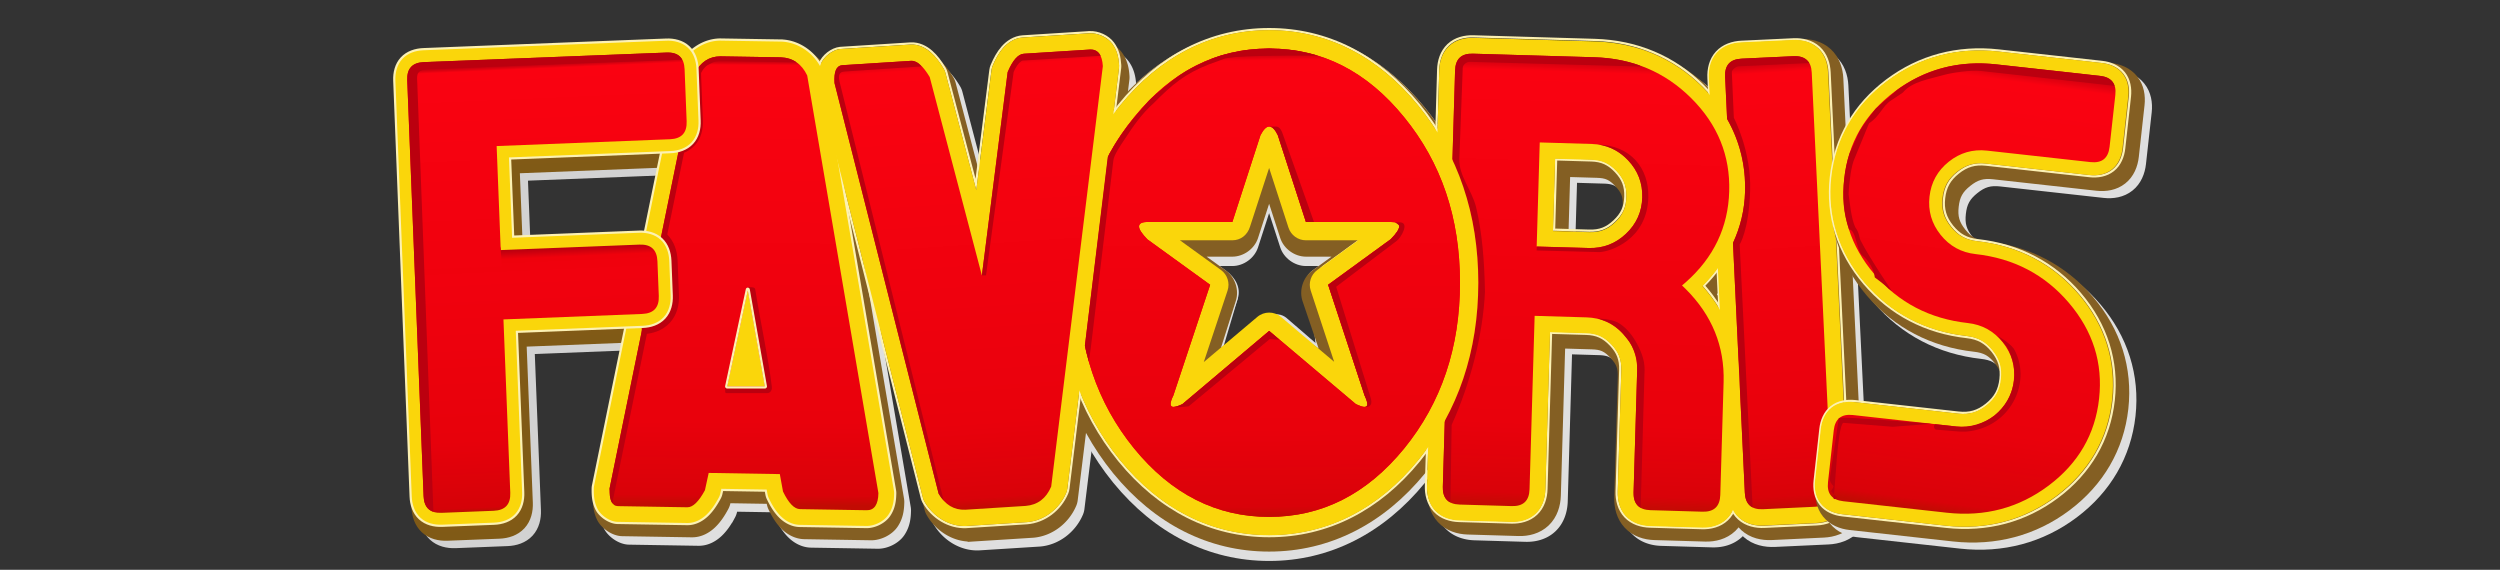 <?xml version="1.0" encoding="UTF-8" standalone="no"?>
<!-- Generator: Adobe Illustrator 13.0.0, SVG Export Plug-In . SVG Version: 6.00 Build 14948)  -->

<svg
   xmlns:dc="http://purl.org/dc/elements/1.1/"
   xmlns:cc="http://creativecommons.org/ns#"
   xmlns:rdf="http://www.w3.org/1999/02/22-rdf-syntax-ns#"
   xmlns:svg="http://www.w3.org/2000/svg"
   xmlns="http://www.w3.org/2000/svg"
   xmlns:xlink="http://www.w3.org/1999/xlink"
   xmlns:sodipodi="http://sodipodi.sourceforge.net/DTD/sodipodi-0.dtd"
   xmlns:inkscape="http://www.inkscape.org/namespaces/inkscape"
   version="1.1"
   id="Layer_2_1_"
   x="0px"
   y="0px"
   width="566.929px"
   height="129.21px"
   viewBox="0 0 566.929 129.21"
   enable-background="new 0 0 566.929 129.21"
   xml:space="preserve"
   sodipodi:docname="system - Copie.svg"
   inkscape:version="0.92.4 (5da689c313, 2019-01-14)"
   inkscape:export-filename="D:\EMU\artwork\bitmap.png"
   inkscape:export-xdpi="96"
   inkscape:export-ydpi="96"><rect x="0" y="0" width="566.929" height="129.21" fill="#333333" stroke="none"/><defs
     id="defs56"><linearGradient
       id="linearGradient4967"
       inkscape:collect="always"><stop
         id="stop4957"
         offset="0"
         style="stop-color:#bb000f;stop-opacity:1" /><stop
         style="stop-color:#fa0211;stop-opacity:1"
         offset="0.037"
         id="stop4959" /><stop
         id="stop4961"
         offset="0.811"
         style="stop-color:#e9010c;stop-opacity:1" /><stop
         id="stop4963"
         offset="0.979"
         style="stop-color:#d90209;stop-opacity:1" /><stop
         id="stop4965"
         offset="1"
         style="stop-color:#c20b03;stop-opacity:1" /></linearGradient><linearGradient
       id="linearGradient4871"
       inkscape:collect="always"><stop
         id="stop4861"
         offset="0"
         style="stop-color:#bb000f;stop-opacity:1" /><stop
         style="stop-color:#fa0211;stop-opacity:1"
         offset="0.031"
         id="stop4863" /><stop
         id="stop4865"
         offset="0.811"
         style="stop-color:#e9010c;stop-opacity:1" /><stop
         id="stop4867"
         offset="0.971"
         style="stop-color:#d90209;stop-opacity:1" /><stop
         id="stop4869"
         offset="1"
         style="stop-color:#c20b03;stop-opacity:1" /></linearGradient><linearGradient
       id="linearGradient4836"
       inkscape:collect="always"><stop
         id="stop4826"
         offset="0"
         style="stop-color:#bb000f;stop-opacity:1" /><stop
         style="stop-color:#fa0211;stop-opacity:1"
         offset="0.018"
         id="stop4828" /><stop
         id="stop4830"
         offset="0.811"
         style="stop-color:#e9010c;stop-opacity:1" /><stop
         id="stop4832"
         offset="0.979"
         style="stop-color:#d90209;stop-opacity:1" /><stop
         id="stop4834"
         offset="1"
         style="stop-color:#c20b03;stop-opacity:1" /></linearGradient><linearGradient
       id="linearGradient4816"
       inkscape:collect="always"><stop
         id="stop4806"
         offset="0"
         style="stop-color:#bb000f;stop-opacity:1" /><stop
         style="stop-color:#fa0211;stop-opacity:1"
         offset="0.031"
         id="stop4808" /><stop
         id="stop4822"
         offset="0.429"
         style="stop-color:#f1010e;stop-opacity:1;" /><stop
         id="stop4818"
         offset="0.44"
         style="stop-color:#f1010e;stop-opacity:1;" /><stop
         style="stop-color:#f0010d;stop-opacity:1;"
         offset="0.448"
         id="stop4820" /><stop
         id="stop4810"
         offset="0.811"
         style="stop-color:#e9010c;stop-opacity:1" /><stop
         id="stop4812"
         offset="0.969"
         style="stop-color:#d90209;stop-opacity:1" /><stop
         id="stop4814"
         offset="1"
         style="stop-color:#c20b03;stop-opacity:1" /></linearGradient><linearGradient
       inkscape:collect="always"
       id="linearGradient4618"><stop
         style="stop-color:#bb000f;stop-opacity:1"
         offset="0"
         id="stop4608" /><stop
         id="stop4610"
         offset="0.027"
         style="stop-color:#fa0211;stop-opacity:1" /><stop
         style="stop-color:#e9010c;stop-opacity:1"
         offset="0.811"
         id="stop4612" /><stop
         style="stop-color:#d90209;stop-opacity:1"
         offset="0.979"
         id="stop4614" /><stop
         style="stop-color:#c20b03;stop-opacity:1"
         offset="1"
         id="stop4616" /></linearGradient><linearGradient
       id="linearGradient4882"
       inkscape:collect="always"><stop
         id="stop4872"
         offset="0"
         style="stop-color:#bb000f;stop-opacity:1" /><stop
         style="stop-color:#fa0211;stop-opacity:1"
         offset="0.01"
         id="stop4874" /><stop
         id="stop4876"
         offset="0.811"
         style="stop-color:#e9010c;stop-opacity:1" /><stop
         id="stop4878"
         offset="0.978"
         style="stop-color:#d90209;stop-opacity:1" /><stop
         id="stop4880"
         offset="1"
         style="stop-color:#c20b03;stop-opacity:1" /></linearGradient><linearGradient
       id="linearGradient4870"
       inkscape:collect="always"><stop
         id="stop4860"
         offset="0"
         style="stop-color:#bb000f;stop-opacity:1" /><stop
         style="stop-color:#fa0211;stop-opacity:1"
         offset="0.029"
         id="stop4862" /><stop
         id="stop4864"
         offset="0.811"
         style="stop-color:#e9010c;stop-opacity:1" /><stop
         id="stop4866"
         offset="0.978"
         style="stop-color:#d90209;stop-opacity:1" /><stop
         id="stop4868"
         offset="1"
         style="stop-color:#c20b03;stop-opacity:1" /></linearGradient><linearGradient
       inkscape:collect="always"
       id="linearGradient4759"><stop
         style="stop-color:#bb000f;stop-opacity:1"
         offset="0"
         id="stop4751" /><stop
         id="stop4753"
         offset="0.045"
         style="stop-color:#fa0211;stop-opacity:1" /><stop
         style="stop-color:#e9010c;stop-opacity:1"
         offset="0.811"
         id="stop4761" /><stop
         style="stop-color:#d90209;stop-opacity:1"
         offset="0.978"
         id="stop4755" /><stop
         style="stop-color:#c20b03;stop-opacity:1"
         offset="1"
         id="stop4757" /></linearGradient><linearGradient
       inkscape:collect="always"
       id="linearGradient4697"><stop
         style="stop-color:#a42402;stop-opacity:1"
         offset="0"
         id="stop4693" /><stop
         id="stop4705"
         offset="0.025"
         style="stop-color:#bb000f;stop-opacity:1" /><stop
         style="stop-color:#fa0211;stop-opacity:1"
         offset="0.035"
         id="stop4707" /><stop
         id="stop4709"
         offset="0.424"
         style="stop-color:#f1010e;stop-opacity:1;" /><stop
         style="stop-color:#bb000f;stop-opacity:1"
         offset="0.43"
         id="stop4711" /><stop
         id="stop4713"
         offset="0.449"
         style="stop-color:#ef010c;stop-opacity:1;" /><stop
         style="stop-color:#f1010e;stop-opacity:1"
         offset="0.485"
         id="stop4717" /><stop
         id="stop4703"
         offset="0.842"
         style="stop-color:#e7010b;stop-opacity:1" /><stop
         id="stop4701"
         offset="0.99"
         style="stop-color:#d50208;stop-opacity:1" /><stop
         style="stop-color:#b51100;stop-opacity:1"
         offset="1"
         id="stop4695" /></linearGradient><linearGradient
       id="linearGradient5243"
       inkscape:collect="always"><stop
         id="stop5235"
         offset="0"
         style="stop-color:#830505;stop-opacity:1" /><stop
         style="stop-color:#ff0000;stop-opacity:1"
         offset="0.045"
         id="stop5237" /><stop
         id="stop5239"
         offset="0.973"
         style="stop-color:#ff0000;stop-opacity:1" /><stop
         id="stop5241"
         offset="1"
         style="stop-color:#cc0202;stop-opacity:1" /></linearGradient><linearGradient
       inkscape:collect="always"
       id="red_shadow-0"><stop
         style="stop-color:#830505;stop-opacity:1"
         offset="0"
         id="stop6706" /><stop
         id="stop6714"
         offset="0.038"
         style="stop-color:#ff0000;stop-opacity:1" /><stop
         style="stop-color:#ff0000;stop-opacity:1"
         offset="0.973"
         id="stop6716" /><stop
         style="stop-color:#cc0202;stop-opacity:1"
         offset="1"
         id="stop6708" /></linearGradient><linearGradient
       inkscape:collect="always"
       xlink:href="#linearGradient4882"
       id="linearGradient6916"
       gradientUnits="userSpaceOnUse"
       x1="50.717"
       y1="275.18"
       x2="50.971"
       y2="300.467"
       gradientTransform="matrix(3.983,0.066,-0.066,3.983,-9.635,-1085.605)" /><linearGradient
       inkscape:collect="always"
       xlink:href="#red_shadow-0"
       id="linearGradient4596"
       gradientUnits="userSpaceOnUse"
       x1="34.01"
       y1="274.683"
       x2="35.122"
       y2="300.816" /><linearGradient
       inkscape:collect="always"
       xlink:href="#linearGradient5243"
       id="linearGradient6916-7"
       gradientUnits="userSpaceOnUse"
       x1="49.828"
       y1="274.52"
       x2="49.845"
       y2="300.689"
       gradientTransform="matrix(3.983,0.066,-0.066,3.983,-147.859,-1098.382)" /><linearGradient
       inkscape:collect="always"
       xlink:href="#linearGradient4697"
       id="linearGradient4699"
       x1="52.448"
       y1="13.337"
       x2="56.972"
       y2="116.762"
       gradientUnits="userSpaceOnUse"
       gradientTransform="translate(49,-0.5)" /><linearGradient
       inkscape:collect="always"
       xlink:href="#linearGradient4759"
       id="linearGradient6916-5"
       gradientUnits="userSpaceOnUse"
       x1="49.828"
       y1="274.52"
       x2="50.971"
       y2="300.467"
       gradientTransform="matrix(3.983,0.066,-0.066,3.983,-147.859,-1098.382)" /><linearGradient
       inkscape:collect="always"
       xlink:href="#linearGradient4870"
       id="linearGradient4852"
       gradientUnits="userSpaceOnUse"
       gradientTransform="matrix(3.983,0.066,-0.066,3.983,-9.635,-1085.605)"
       x1="62.159"
       y1="274.587"
       x2="64.282"
       y2="300.336" /><linearGradient
       inkscape:collect="always"
       xlink:href="#linearGradient4882"
       id="linearGradient6916-4"
       gradientUnits="userSpaceOnUse"
       x1="50.717"
       y1="275.18"
       x2="50.971"
       y2="300.467"
       gradientTransform="matrix(3.983,0.066,-0.066,3.983,-147.859,-1098.382)" /><linearGradient
       inkscape:collect="always"
       xlink:href="#linearGradient4618"
       id="linearGradient4606-3"
       gradientUnits="userSpaceOnUse"
       gradientTransform="matrix(3.983,0.066,-0.066,3.983,-254.165,-1096.601)"
       x1="79.178"
       y1="273.983"
       x2="79.617"
       y2="300.641" /><linearGradient
       inkscape:collect="always"
       xlink:href="#linearGradient4618"
       id="linearGradient4606-7"
       gradientUnits="userSpaceOnUse"
       gradientTransform="matrix(3.983,0.066,-0.066,3.983,-336.825,-1097.778)"
       x1="79.178"
       y1="273.983"
       x2="79.617"
       y2="300.641" /><linearGradient
       inkscape:collect="always"
       xlink:href="#linearGradient4816"
       id="linearGradient4804"
       gradientUnits="userSpaceOnUse"
       gradientTransform="matrix(3.983,0.066,-0.066,3.983,-9.635,-1085.605)"
       x1="94.803"
       y1="274.236"
       x2="94.431"
       y2="299.849" /><linearGradient
       inkscape:collect="always"
       xlink:href="#linearGradient4836"
       id="linearGradient4824"
       gradientUnits="userSpaceOnUse"
       gradientTransform="matrix(3.983,0.066,-0.066,3.983,-9.635,-1085.605)"
       x1="78.907"
       y1="274.224"
       x2="79.617"
       y2="300.641" /><linearGradient
       inkscape:collect="always"
       xlink:href="#linearGradient4871"
       id="linearGradient4838"
       gradientUnits="userSpaceOnUse"
       gradientTransform="matrix(3.983,0.066,-0.066,3.983,-9.635,-1085.605)"
       x1="107.266"
       y1="274.148"
       x2="109.258"
       y2="299.711" /><linearGradient
       inkscape:collect="always"
       xlink:href="#linearGradient4967"
       id="linearGradient4858-4"
       gradientUnits="userSpaceOnUse"
       gradientTransform="matrix(3.983,0.066,-0.066,3.983,-466.587,-1095.985)"
       x1="129.363"
       y1="273.695"
       x2="132.593"
       y2="299.173" /><linearGradient
       inkscape:collect="always"
       xlink:href="#linearGradient4967"
       id="linearGradient4998"
       gradientUnits="userSpaceOnUse"
       gradientTransform="matrix(3.983,0.066,-0.066,3.983,-58.635,-1085.105)"
       x1="145.737"
       y1="273.603"
       x2="142.622"
       y2="299.185" /></defs><sodipodi:namedview
     pagecolor="#ffffff"
     bordercolor="#666666"
     borderopacity="1"
     objecttolerance="10"
     gridtolerance="10"
     guidetolerance="10"
     inkscape:pageopacity="0"
     inkscape:pageshadow="2"
     inkscape:window-width="1920"
     inkscape:window-height="1017"
     id="namedview54"
     showgrid="false"
     inkscape:zoom="2"
     inkscape:cx="342.24422"
     inkscape:cy="59.85594"
     inkscape:window-x="1912"
     inkscape:window-y="-8"
     inkscape:window-maximized="1"
     inkscape:current-layer="g5140"
     inkscape:snap-bbox="true"
     inkscape:snap-bbox-edge-midpoints="true"
     inkscape:bbox-nodes="true"
     inkscape:snap-global="false"
     inkscape:object-paths="true" /><path
     style="font-style:normal;font-variant:normal;font-weight:normal;font-stretch:normal;font-size:medium;line-height:25.28px;font-family:Jumpman;-inkscape-font-specification:Jumpman;letter-spacing:0px;word-spacing:0px;fill:none;fill-opacity:1;stroke:none;stroke-width:4.029px;stroke-linecap:butt;stroke-linejoin:miter;stroke-opacity:1"
     d="M 85.921 -114.039 L 92.925 -148.269 C 94.279 -150.87 96.242 -152.176 98.812 -152.186 L 112.502 -151.96 C 115.228 -151.863 117.225 -150.492 118.493 -147.848 L 124.258 -114.04 "
     id="path4796" /><g
     id="g5245"><g
       id="g5140"><g
         style="fill:#dfdfdf;fill-opacity:1"
         transform="matrix(3.963,-0.407,0.407,3.963,-188.657,-1014.24)"
         id="g4674" /><g
         id="g4649"
         transform="matrix(3.963,-0.407,0.407,3.963,-190.282,-1015.865)"
         style="fill:#845f23;fill-opacity:1" /><g
         style="fill:#dfdfdf;fill-opacity:1"
         transform="matrix(3.896,0.147,-0.144,3.981,-4.611,-1097.547)"
         id="g4643" /><g
         style="fill:#dfdfdf;fill-opacity:1"
         transform="matrix(4.079,-0.189,0.193,3.98,-110.873,-1056.857)"
         id="g4626"><path
           inkscape:connector-curvature="0"
           id="path4622"
           d="m 111.57,273.598 c -0.565,0 -1.217,0.157 -1.707,0.646 -0.49,0.49 -0.646,1.142 -0.646,1.707 v 23.699 c 0,0.565 0.157,1.217 0.646,1.707 0.49,0.49 1.142,0.646 1.707,0.646 h 2.982 c 0.566,0 1.219,-0.163 1.703,-0.658 0.481,-0.492 0.629,-1.138 0.629,-1.695 v -23.699 c 0,-0.564 -0.156,-1.215 -0.645,-1.705 -0.489,-0.491 -1.141,-0.648 -1.707,-0.648 z"
           style="font-style:normal;font-variant:normal;font-weight:normal;font-stretch:normal;font-size:medium;line-height:25.28px;font-family:Jumpman;-inkscape-font-specification:Jumpman;letter-spacing:0px;word-spacing:0px;fill:#dfdfdf;fill-opacity:1;stroke:none;stroke-width:1.011px;stroke-linecap:butt;stroke-linejoin:miter;stroke-opacity:1" /><path
           inkscape:connector-curvature="0"
           d="m 115.52,299.65 q 0,0.987 -0.968,0.987 h -2.982 q -0.987,0 -0.987,-0.987 v -23.7 q 0,-0.987 0.987,-0.987 h 2.962 q 0.987,0 0.987,0.987 z"
           style="font-style:normal;font-variant:normal;font-weight:normal;font-stretch:normal;font-size:medium;line-height:25.28px;font-family:Jumpman;-inkscape-font-specification:Jumpman;letter-spacing:0px;word-spacing:0px;fill:#dfdfdf;fill-opacity:1;stroke:none;stroke-width:1.011px;stroke-linecap:butt;stroke-linejoin:miter;stroke-opacity:1"
           id="path4624" /></g><g
         id="g4632"
         transform="matrix(3.896,0.145,-0.144,3.92,-6.611,-1080.02)"
         style="fill:#845f23;fill-opacity:1" /><path
         style="font-style:normal;font-variant:normal;font-weight:normal;font-stretch:normal;font-size:medium;line-height:25.28px;font-family:Jumpman;-inkscape-font-specification:Jumpman;letter-spacing:0px;word-spacing:0px;fill:#dfdfdf;fill-opacity:1;stroke:none;stroke-width:3.964px;stroke-linecap:butt;stroke-linejoin:miter;stroke-opacity:1"
         d="m 337.623,10.293 c -2.237,-0.066 -4.848,0.485 -6.85,2.399 -2.001,1.912 -2.691,4.509 -2.757,6.764 l -2.716,93.353 c -0.066,2.255 0.473,4.888 2.359,6.916 1.888,2.029 4.462,2.735 6.699,2.802 l 11.547,0.343 c 2.239,0.067 4.841,-0.492 6.843,-2.399 2.002,-1.907 2.706,-4.5 2.772,-6.763 l 0.97,-33.351 6.052,0.18 c 1.995,0.059 2.842,0.444 4.226,1.927 1.384,1.483 1.714,2.361 1.655,4.377 -0.011,0.391 -0.057,0.738 -0.114,1.036 a 0.763,0.771 1.0260187e-6 0 0 -2.3e-4,0.008 c -0.107,0.566 -0.006,1.135 0.065,1.704 a 0.763,0.771 1.0260187e-6 0 0 -0.037,0.215 l -0.706,24.265 c -0.066,2.263 0.487,4.893 2.374,6.916 1.887,2.023 4.452,2.735 6.691,2.802 l 11.54,0.343 c 2.239,0.067 4.841,-0.492 6.843,-2.399 2.002,-1.907 2.706,-4.5 2.772,-6.763 l 0.735,-25.281 c 0.236,-8.12 -2.715,-15.441 -7.675,-21.642 5.312,-5.896 8.683,-13.029 8.92,-21.149 0.275,-9.462 -3.24,-18.155 -10.008,-24.976 -6.77,-6.823 -15.508,-10.533 -25.261,-10.823 z m 19.999,31.164 6.052,0.18 c 1.995,0.059 2.842,0.444 4.226,1.927 1.384,1.483 1.714,2.361 1.655,4.377 -0.059,2.016 -0.439,2.872 -1.907,4.271 -1.468,1.399 -2.336,1.732 -4.33,1.673 l -6.052,-0.18 z"
         id="path4648"
         inkscape:connector-curvature="0" /><g
         id="g4617"
         transform="matrix(3.98,-0.189,0.189,3.98,-99.338,-1058.415)"
         style="fill:#845f23;fill-opacity:1"><path
           style="font-style:normal;font-variant:normal;font-weight:normal;font-stretch:normal;font-size:medium;line-height:25.28px;font-family:Jumpman;-inkscape-font-specification:Jumpman;letter-spacing:0px;word-spacing:0px;fill:#845f23;fill-opacity:1;stroke:none;stroke-width:1.011px;stroke-linecap:butt;stroke-linejoin:miter;stroke-opacity:1"
           d="m 111.57,273.598 c -0.565,0 -1.217,0.157 -1.707,0.646 -0.49,0.49 -0.646,1.142 -0.646,1.707 v 23.699 c 0,0.565 0.157,1.217 0.646,1.707 0.49,0.49 1.142,0.646 1.707,0.646 h 2.982 c 0.566,0 1.219,-0.163 1.703,-0.658 0.481,-0.492 0.629,-1.138 0.629,-1.695 v -23.699 c 0,-0.564 -0.156,-1.215 -0.645,-1.705 -0.489,-0.491 -1.141,-0.648 -1.707,-0.648 z"
           id="path4613"
           inkscape:connector-curvature="0" /><path
           id="path4615"
           style="font-style:normal;font-variant:normal;font-weight:normal;font-stretch:normal;font-size:medium;line-height:25.28px;font-family:Jumpman;-inkscape-font-specification:Jumpman;letter-spacing:0px;word-spacing:0px;fill:#845f23;fill-opacity:1;stroke:none;stroke-width:1.011px;stroke-linecap:butt;stroke-linejoin:miter;stroke-opacity:1"
           d="m 115.52,299.65 q 0,0.987 -0.968,0.987 h -2.982 q -0.987,0 -0.987,-0.987 v -23.7 q 0,-0.987 0.987,-0.987 h 2.962 q 0.987,0 0.987,0.987 z"
           inkscape:connector-curvature="0" /></g><path
         inkscape:connector-curvature="0"
         id="path4638"
         d="m 336.06,8.981 c -2.237,-0.066 -4.848,0.485 -6.85,2.399 -2.001,1.912 -2.691,4.509 -2.757,6.764 l -2.716,93.353 c -0.066,2.255 0.473,4.888 2.359,6.916 1.888,2.029 4.462,2.735 6.699,2.802 l 11.547,0.343 c 2.239,0.067 4.841,-0.492 6.843,-2.399 2.002,-1.907 2.706,-4.5 2.772,-6.763 l 0.97,-33.351 6.052,0.18 c 1.995,0.059 2.842,0.444 4.226,1.927 1.384,1.483 1.714,2.361 1.655,4.377 l -0.087,2.962 -0.706,24.265 c -0.066,2.263 0.487,4.893 2.374,6.916 1.887,2.023 4.452,2.735 6.691,2.802 l 11.54,0.343 c 2.239,0.067 4.841,-0.492 6.843,-2.399 2.002,-1.907 2.706,-4.5 2.772,-6.763 l 0.735,-25.281 c 0.236,-8.12 -2.715,-15.441 -7.675,-21.642 5.312,-5.896 8.683,-13.029 8.92,-21.149 0.275,-9.462 -3.24,-18.155 -10.008,-24.976 -6.77,-6.823 -15.508,-10.533 -25.261,-10.823 z m 19.999,31.164 6.052,0.18 c 1.995,0.059 2.842,0.444 4.226,1.927 1.384,1.483 1.714,2.361 1.655,4.377 -0.059,2.016 -0.439,2.872 -1.907,4.271 -1.468,1.399 -2.336,1.732 -4.33,1.673 l -6.052,-0.18 z"
         style="font-style:normal;font-variant:normal;font-weight:normal;font-stretch:normal;font-size:medium;line-height:25.28px;font-family:Jumpman;-inkscape-font-specification:Jumpman;letter-spacing:0px;word-spacing:0px;fill:#845f23;fill-opacity:1;stroke:none;stroke-width:3.964px;stroke-linecap:butt;stroke-linejoin:miter;stroke-opacity:1"
         sodipodi:nodetypes="ccsscsccscscccccccccsccccccscccscc" /><path
         id="path5340"
         d="m 193.454,15.649 c -1.853,0.192 -3.769,1.796 -4.427,3.359 -0.658,1.563 -0.683,3.005 -0.583,4.598 a 3.691,3.691 0 0 0 0.105,0.672 l 23.618,93.115 a 3.691,3.691 0 0 0 0.387,0.95 c 1.953,3.358 5.594,5.634 9.405,5.472 a 3.691,3.691 0 0 0 0.078,-0.005 l 13.668,-0.863 a 3.691,3.691 0 0 0 0.07,-0.004 c 3.888,-0.321 7.346,-2.997 8.883,-6.627 a 3.691,3.691 0 0 0 0.265,-0.991 l 11.716,-95.347 a 3.691,3.691 0 0 0 0.019,-0.68 c -0.107,-1.694 -0.424,-3.339 -1.562,-4.852 -1.138,-1.514 -3.297,-2.428 -5.077,-2.369 a 3.691,3.691 0 0 0 -0.109,0.007 l -15.081,0.952 c -1.885,0.119 -3.418,1.196 -4.436,2.354 -1.017,1.158 -1.735,2.491 -2.402,4.066 a 3.691,3.691 0 0 0 -0.266,0.976 l -3.449,27.234 -6.997,-26.59 a 3.691,3.691 0 0 0 -0.404,-0.972 c -0.882,-1.463 -1.77,-2.671 -2.906,-3.676 -1.137,-1.005 -2.748,-1.9 -4.658,-1.78 l -15.71,0.992 a 3.691,3.691 0 0 0 -0.148,0.009 z"
         style="font-style:normal;font-variant:normal;font-weight:normal;font-stretch:normal;font-size:medium;line-height:25.28px;font-family:Jumpman;-inkscape-font-specification:Jumpman;letter-spacing:0px;word-spacing:0px;fill:#dfdfdf;fill-opacity:1;stroke:#dfdfdf;stroke-width:2;stroke-linecap:butt;stroke-linejoin:miter;stroke-miterlimit:4;stroke-dasharray:none;stroke-opacity:1"
         inkscape:connector-curvature="0" /><path
         style="font-style:normal;font-variant:normal;font-weight:normal;font-stretch:normal;font-size:medium;line-height:25.28px;font-family:Jumpman;-inkscape-font-specification:Jumpman;letter-spacing:0px;word-spacing:0px;fill:#dfdfdf;fill-opacity:1;stroke:none;stroke-width:4.029px;stroke-linecap:butt;stroke-linejoin:miter;stroke-opacity:1"
         d="m 287.809,8.752 c -13.761,0 -26.013,6.34 -35.366,17.843 -9.341,11.438 -14.03,25.528 -14.03,41.389 0,15.869 4.688,29.978 14.03,41.467 0.005,0.005 0.01,0.011 0.015,0.016 9.358,11.45 21.601,17.741 35.351,17.741 13.749,0 25.986,-6.293 35.343,-17.741 0.005,-0.005 0.01,-0.011 0.015,-0.016 9.342,-11.489 14.03,-25.598 14.03,-41.467 0,-15.869 -4.695,-29.963 -14.045,-41.404 C 313.802,15.09 301.563,8.752 287.809,8.752 Z m -0.008,39.584 2.521,7.766 c 0.793,2.437 3.258,4.224 5.82,4.225 h 5.805 l -4.373,3.183 c -2.077,1.513 -0.803,4.157 -1.8e-4,6.598 l 0.934,9.828 -6.746,-5.696 c -2.187,-1.849 -5.718,-1.849 -7.906,0 l -6.809,5.743 3.632,-12.238 c -0.024,-5.278 -0.569,-2.728 -2.66,-4.243 l -4.389,-3.175 h 5.836 c 2.563,-9.16e-4 5.027,-1.789 5.82,-4.225 z"
         id="path4629"
         inkscape:connector-curvature="0"
         sodipodi:nodetypes="ccsccsccsccccccccccccccccccc" /><path
         style="font-style:normal;font-variant:normal;font-weight:normal;font-stretch:normal;font-size:medium;line-height:25.28px;font-family:Jumpman;-inkscape-font-specification:Jumpman;letter-spacing:0px;word-spacing:0px;fill:#dfdfdf;fill-opacity:1;stroke:none;stroke-width:4.029px;stroke-linecap:butt;stroke-linejoin:miter;stroke-opacity:1"
         d="m 287.809,6.627 c -13.761,0 -26.013,6.34 -35.366,17.843 -9.341,11.438 -14.03,25.528 -14.03,41.389 0,15.869 4.688,29.978 14.03,41.467 0.005,0.005 0.01,0.011 0.015,0.016 9.358,11.45 21.601,17.741 35.351,17.741 13.749,0 25.986,-6.293 35.343,-17.741 0.005,-0.005 0.01,-0.011 0.015,-0.016 9.342,-11.489 14.03,-25.598 14.03,-41.467 0,-15.869 -4.695,-29.963 -14.045,-41.404 C 313.802,12.965 301.563,6.627 287.809,6.627 Z m -0.008,39.584 2.521,7.766 c 0.793,2.437 3.258,4.224 5.82,4.225 h 5.805 l -4.373,3.183 c -2.077,1.513 -1.952,4.997 -1.149,7.438 l 6.193,12.657 -10.856,-9.364 c -2.187,-1.849 -5.497,-0.39 -7.685,1.458 l -7.206,5.345 3.809,-11.174 c 0.816,-2.45 -0.569,-4.853 -2.66,-6.368 l -4.389,-3.175 h 5.836 c 2.563,-9.16e-4 5.027,-1.789 5.82,-4.225 z"
         id="path4627"
         inkscape:connector-curvature="0"
         sodipodi:nodetypes="ccsccsccsccccccccccccccccccc" /><path
         inkscape:connector-curvature="0"
         style="font-style:normal;font-variant:normal;font-weight:normal;font-stretch:normal;font-size:medium;line-height:25.28px;font-family:Jumpman;-inkscape-font-specification:Jumpman;letter-spacing:0px;word-spacing:0px;fill:#845f23;fill-opacity:1;stroke:#845f23;stroke-width:2;stroke-linecap:butt;stroke-linejoin:miter;stroke-miterlimit:4;stroke-dasharray:none;stroke-opacity:1"
         d="m 191.933,13.649 c -1.853,0.192 -3.769,1.796 -4.427,3.359 -0.658,1.563 -0.683,3.005 -0.583,4.598 a 3.691,3.691 0 0 0 0.105,0.672 l 23.618,93.115 a 3.691,3.691 0 0 0 0.387,0.95 c 1.953,3.358 5.594,5.634 9.405,5.472 a 3.691,3.691 0 0 0 0.078,-0.005 l 13.668,-0.863 a 3.691,3.691 0 0 0 0.07,-0.004 c 3.888,-0.321 7.346,-2.997 8.883,-6.627 a 3.691,3.691 0 0 0 0.265,-0.991 l 11.716,-95.347 a 3.691,3.691 0 0 0 0.019,-0.68 c -0.107,-1.694 -0.424,-3.339 -1.562,-4.852 -1.138,-1.514 -3.297,-2.428 -5.077,-2.369 a 3.691,3.691 0 0 0 -0.109,0.007 l -15.081,0.952 c -1.885,0.119 -3.418,1.196 -4.436,2.354 -1.017,1.158 -1.735,2.491 -2.402,4.066 a 3.691,3.691 0 0 0 -0.266,0.976 l -3.449,27.234 -6.997,-26.59 a 3.691,3.691 0 0 0 -0.404,-0.972 c -0.882,-1.463 -1.77,-2.671 -2.906,-3.676 -1.137,-1.005 -2.748,-1.9 -4.658,-1.78 l -15.71,0.992 a 3.691,3.691 0 0 0 -0.148,0.009 z"
         id="path5338" /><path
         inkscape:connector-curvature="0"
         id="path4617"
         d="m 287.809,6.627 c -13.761,0 -26.013,6.34 -35.366,17.843 -9.341,11.438 -14.03,25.528 -14.03,41.389 0,15.869 4.688,29.978 14.03,41.467 0.005,0.005 0.01,0.011 0.015,0.016 9.358,11.45 21.601,17.741 35.351,17.741 13.749,0 25.986,-6.293 35.343,-17.741 0.005,-0.005 0.01,-0.011 0.015,-0.016 9.342,-11.489 14.03,-25.598 14.03,-41.467 0,-15.869 -4.695,-29.963 -14.045,-41.404 C 313.802,12.965 301.563,6.627 287.809,6.627 Z m -0.008,39.584 2.521,7.766 c 0.793,2.437 3.258,4.224 5.82,4.225 h 5.805 l -4.373,3.183 c -2.077,1.513 -3.013,4.422 -2.21,6.863 l 3.674,10.801 -7.498,-5.298 c -2.187,-1.849 -4.658,-2.114 -6.845,-0.265 l -7.825,5.433 3.367,-10.647 c 0.816,-2.45 -0.127,-5.379 -2.218,-6.894 l -4.389,-3.175 h 5.836 c 2.563,-9.16e-4 5.027,-1.789 5.82,-4.225 z"
         style="font-style:normal;font-variant:normal;font-weight:normal;font-stretch:normal;font-size:medium;line-height:25.28px;font-family:Jumpman;-inkscape-font-specification:Jumpman;letter-spacing:0px;word-spacing:0px;fill:#845f23;fill-opacity:1;stroke:none;stroke-width:4.029px;stroke-linecap:butt;stroke-linejoin:miter;stroke-opacity:1"
         sodipodi:nodetypes="ccsccsccsccccccccccccccccccc" /><g
         id="g4606"
         transform="translate(49,-0.5)"><path
           id="path5273"
           d="m 116.93,13.383 c -3.855,0.015 -7.442,2.5 -9.25,5.972 A 3.811,3.811 0 0 0 107.329,20.354 L 88.075,114.468 a 3.811,3.811 0 0 0 -0.082,0.699 c -0.027,1.629 0.062,3.09 0.818,4.667 0.756,1.577 2.906,3.145 4.835,3.177 l 15.732,0.259 c 1.955,0.032 3.551,-0.956 4.656,-2.025 1.105,-1.069 1.938,-2.334 2.756,-3.846 a 3.811,3.811 0 0 0 0.375,-1.006 l 0.193,-0.868 9.873,0.163 0.165,0.874 a 3.811,3.811 0 0 0 0.311,0.962 c 0.744,1.552 1.533,2.866 2.619,3.989 1.087,1.123 2.697,2.146 4.626,2.177 l 15.101,0.249 c 1.83,0.03 4.069,-1.003 5.172,-2.615 1.103,-1.612 1.338,-3.297 1.367,-5.028 a 3.811,3.811 0 0 0 -0.059,-0.701 l -16.146,-94.697 a 3.811,3.811 0 0 0 -0.318,-1.009 c -1.721,-3.589 -5.361,-6.137 -9.298,-6.278 a 3.811,3.811 0 0 0 -0.07,-0.001 l -13.693,-0.225 a 3.811,3.811 0 0 0 -0.078,-0.001 z"
           style="font-style:normal;font-variant:normal;font-weight:normal;font-stretch:normal;font-size:medium;line-height:25.28px;font-family:Jumpman;-inkscape-font-specification:Jumpman;letter-spacing:0px;word-spacing:0px;fill:#dfdfdf;fill-opacity:1;stroke:#dfdfdf;stroke-width:2;stroke-linecap:butt;stroke-linejoin:miter;stroke-miterlimit:4;stroke-dasharray:none;stroke-opacity:1"
           inkscape:connector-curvature="0" /><path
           inkscape:connector-curvature="0"
           style="font-style:normal;font-variant:normal;font-weight:normal;font-stretch:normal;font-size:medium;line-height:25.28px;font-family:Jumpman;-inkscape-font-specification:Jumpman;letter-spacing:0px;word-spacing:0px;fill:#845f23;fill-opacity:1;stroke:#845f23;stroke-width:2;stroke-linecap:butt;stroke-linejoin:miter;stroke-miterlimit:4;stroke-dasharray:none;stroke-opacity:1"
           d="m 115.409,11.463 c -3.855,0.015 -7.442,2.5 -9.25,5.972 a 3.811,3.811 0 0 0 -0.351,0.998 L 86.553,112.548 a 3.811,3.811 0 0 0 -0.082,0.699 c -0.027,1.629 0.062,3.09 0.818,4.667 0.756,1.577 2.906,3.145 4.835,3.177 l 15.732,0.259 c 1.955,0.032 3.551,-0.956 4.656,-2.025 1.105,-1.069 1.938,-2.334 2.756,-3.846 a 3.811,3.811 0 0 0 0.375,-1.006 l 0.193,-0.868 9.873,0.163 0.165,0.874 a 3.811,3.811 0 0 0 0.311,0.962 c 0.744,1.552 1.533,2.866 2.619,3.989 1.087,1.123 2.697,2.146 4.626,2.177 l 15.101,0.249 c 1.83,0.03 4.069,-1.003 5.172,-2.615 1.103,-1.612 1.338,-3.297 1.367,-5.028 a 3.811,3.811 0 0 0 -0.059,-0.701 l -16.146,-94.697 a 3.811,3.811 0 0 0 -0.318,-1.009 c -1.721,-3.589 -5.361,-6.137 -9.298,-6.278 a 3.811,3.811 0 0 0 -0.07,-0.001 l -13.693,-0.225 a 3.811,3.811 0 0 0 -0.078,-0.001 z"
           id="path5271" /></g><g
         id="g4594"
         transform="matrix(3.982,0.117,-0.117,3.982,-7.308,-1093.798)"
         style="opacity:1;vector-effect:none;fill:none;fill-opacity:1;stroke:#fcf1b3;stroke-width:0.126;stroke-linecap:butt;stroke-linejoin:miter;stroke-miterlimit:4;stroke-dasharray:none;stroke-dashoffset:0;stroke-opacity:1"><path
           style="font-style:normal;font-variant:normal;font-weight:normal;font-stretch:normal;font-size:medium;line-height:25.28px;font-family:Jumpman;-inkscape-font-specification:Jumpman;letter-spacing:0px;word-spacing:0px;vector-effect:none;fill:none;fill-opacity:1;stroke:#fcf1b3;stroke-width:0.126;stroke-linecap:butt;stroke-linejoin:miter;stroke-miterlimit:4;stroke-dasharray:none;stroke-dashoffset:0;stroke-opacity:1"
           d="m 93.795,274 c -0.491,0 -1.03,0.136 -1.422,0.529 -0.392,0.393 -0.527,0.931 -0.527,1.422 v 23.699 c 0,0.49 0.136,1.029 0.527,1.422 0.392,0.393 0.931,0.529 1.422,0.529 h 2.963 c 0.491,0 1.03,-0.137 1.422,-0.529 0.392,-0.392 0.529,-0.93 0.529,-1.422 v -8.912 h 1.998 c 0.591,0 0.991,0.167 1.412,0.588 0.421,0.421 0.588,0.821 0.588,1.412 v 0.758 6.154 c 0,0.491 0.137,1.03 0.529,1.422 0.392,0.392 0.93,0.529 1.422,0.529 h 2.961 c 0.491,0 1.03,-0.137 1.422,-0.529 0.392,-0.392 0.529,-0.93 0.529,-1.422 v -6.418 c 0,-2.072 -0.833,-3.906 -2.244,-5.432 1.411,-1.525 2.244,-3.359 2.244,-5.432 0,-2.284 -0.908,-4.332 -2.613,-5.936 C 105.25,274.829 103.107,274 100.707,274 Z m 4.914,6.863 h 1.998 c 0.591,0 0.991,0.167 1.412,0.588 0.421,0.421 0.588,0.821 0.588,1.412 0,0.591 -0.167,0.991 -0.588,1.412 -0.421,0.421 -0.821,0.588 -1.412,0.588 h -1.998 z"
           id="path4590"
           inkscape:connector-curvature="0"
           sodipodi:nodetypes="scsscsscscscccsssscsscscsscscssscc" /><path
           id="path4592"
           style="font-style:normal;font-variant:normal;font-weight:normal;font-stretch:normal;font-size:medium;line-height:25.28px;font-family:Jumpman;-inkscape-font-specification:Jumpman;letter-spacing:0px;word-spacing:0px;vector-effect:none;fill:none;fill-opacity:1;stroke:#fcf1b3;stroke-width:0.126;stroke-linecap:butt;stroke-linejoin:miter;stroke-miterlimit:4;stroke-dasharray:none;stroke-dashoffset:0;stroke-opacity:1"
           d="m 100.708,279.901 h -2.962 v 5.925 h 2.962 q 1.224,0 2.093,-0.869 0.869,-0.869 0.869,-2.093 0,-1.224 -0.869,-2.093 -0.869,-0.869 -2.093,-0.869 z m 2.962,13.331 h -0.04 q 0.04,-0.237 0.04,-0.494 0,-1.224 -0.869,-2.093 -0.869,-0.869 -2.093,-0.869 h -2.962 v 9.875 q 0,0.987 -0.987,0.987 h -2.962 q -0.987,0 -0.987,-0.987 v -23.7 q 0,-0.987 0.987,-0.987 h 6.912 q 3.278,0 5.589,2.172 2.311,2.172 2.311,5.234 0,3.061 -2.311,5.234 -0.099,0.099 -0.217,0.197 0.118,0.099 0.217,0.198 2.311,2.172 2.311,5.234 v 6.419 q 0,0.987 -0.987,0.987 h -2.962 q -0.987,0 -0.987,-0.987 z"
           inkscape:connector-curvature="0" /></g><path
         style="color:#000000;font-style:normal;font-variant:normal;font-weight:normal;font-stretch:normal;font-size:medium;line-height:25.28px;font-family:Jumpman;-inkscape-font-specification:Jumpman;font-variant-ligatures:normal;font-variant-position:normal;font-variant-caps:normal;font-variant-numeric:normal;font-variant-alternates:normal;font-feature-settings:normal;text-indent:0;text-align:start;text-decoration:none;text-decoration-line:none;text-decoration-style:solid;text-decoration-color:#000000;letter-spacing:0px;word-spacing:0px;text-transform:none;writing-mode:lr-tb;direction:ltr;text-orientation:mixed;dominant-baseline:auto;baseline-shift:baseline;text-anchor:start;white-space:normal;shape-padding:0;clip-rule:nonzero;display:inline;overflow:visible;visibility:visible;opacity:1;isolation:auto;mix-blend-mode:normal;color-interpolation:sRGB;color-interpolation-filters:linearRGB;solid-color:#000000;solid-opacity:1;vector-effect:none;fill:#fcf1b3;fill-opacity:1;fill-rule:nonzero;stroke:none;stroke-width:0.5;stroke-linecap:butt;stroke-linejoin:miter;stroke-miterlimit:4;stroke-dasharray:none;stroke-dashoffset:0;stroke-opacity:1;color-rendering:auto;image-rendering:auto;shape-rendering:auto;text-rendering:auto;enable-background:accumulate"
         d="m 246.852,7.045 0.002,0.016 -14.938,0.943 c -2.056,0.13 -3.697,1.294 -4.777,2.523 -1.066,1.213 -1.809,2.6 -2.486,4.199 -0.15,0.352 -0.252,0.726 -0.301,1.105 l -3.127,24.695 -6.338,-24.082 -0.008,-0.031 c -0.099,-0.387 -0.255,-0.761 -0.459,-1.104 -0.896,-1.485 -1.813,-2.742 -3.002,-3.793 -1.201,-1.062 -2.938,-2.034 -5.02,-1.902 l -15.711,0.992 c -0.041,0.002 -0.08,0.005 -0.115,0.008 -0.001,9.1e-5 -0.003,-8.9e-5 -0.004,0 -0.014,-1.64e-4 -0.027,-9.84e-4 -0.041,0 h -0.004 l -0.004,0.002 c -2.095,0.217 -4.09,1.896 -4.832,3.66 -0.698,1.66 -0.725,3.207 -0.623,4.824 0.016,0.258 0.058,0.512 0.121,0.762 l 23.619,93.113 c 0.095,0.378 0.242,0.741 0.438,1.078 2.039,3.505 5.833,5.892 9.855,5.721 h 0.008 0.008 c 0.025,-0.002 0.051,-0.006 0.076,-0.008 l -0.004,0.002 13.658,-0.863 c 0.019,-7.5e-4 0.041,-0.003 0.062,-0.004 0.008,-4.7e-4 0.013,-0.001 0.021,-0.002 h 0.006 c 4.09,-0.337 7.692,-3.133 9.299,-6.928 0.152,-0.359 0.253,-0.74 0.301,-1.127 L 254.25,15.5 c 0.031,-0.255 0.04,-0.512 0.023,-0.77 -0.11,-1.735 -0.447,-3.503 -1.662,-5.119 -1.259,-1.675 -3.525,-2.63 -5.484,-2.566 h -0.008 z m -13.924,111.855 -0.014,0.002 h 0.01 z M 247.129,7.545 h 0.002 0.004 0.004 c 1.781,-0.059 3.936,0.852 5.074,2.367 1.137,1.513 1.454,3.157 1.561,4.85 0.014,0.226 0.008,0.452 -0.019,0.678 l -11.717,95.346 c -0.042,0.341 -0.132,0.676 -0.266,0.992 -1.537,3.629 -4.994,6.304 -8.881,6.625 h -0.002 c -0.019,0.002 -0.04,0.003 -0.064,0.004 h -0.004 l -13.668,0.863 h -0.002 c -0.022,0.002 -0.044,0.004 -0.066,0.006 -0.003,2.1e-4 -0.005,-2.1e-4 -0.008,0 -3.811,0.162 -7.448,-2.114 -9.4,-5.471 -0.172,-0.297 -0.303,-0.617 -0.387,-0.949 L 185.67,19.742 v -0.002 c -0.056,-0.22 -0.091,-0.445 -0.105,-0.67 -0.101,-1.592 -0.073,-3.035 0.584,-4.598 0.659,-1.565 2.563,-3.163 4.418,-3.357 h 0.014 0.018 c -0.026,0.002 -0.026,0.002 0.006,0 h 0.002 0.002 c 0.039,-0.003 0.075,-0.006 0.107,-0.008 h 0.002 L 206.43,10.115 c 1.909,-0.121 3.52,0.773 4.656,1.777 1.136,1.004 2.022,2.213 2.904,3.676 0.179,0.3 0.315,0.629 0.402,0.967 3.6e-4,0.001 0.002,0.003 0.002,0.004 l 6.674,25.363 0.326,1.227 0.164,-1.26 3.289,-25.975 c 0.043,-0.334 0.134,-0.663 0.266,-0.973 0.667,-1.574 1.383,-2.909 2.4,-4.066 1.017,-1.158 2.549,-2.233 4.434,-2.352 l 15.08,-0.953 h 0.002 c 0.032,-0.002 0.065,-0.004 0.1,-0.006 z"
         id="path4572"
         inkscape:connector-curvature="0"
         sodipodi:nodetypes="ccsccccccccsccccccccccccccccccccccccccccccccccccccccccccccccccccccccccccccccccccccccccccccc" /><g
         id="g4583"
         transform="matrix(3.984,0,0,3.984,-30.642,-1082.501)"
         style="opacity:1;vector-effect:none;fill:none;fill-opacity:1;stroke:#fcf1b3;stroke-width:0.126;stroke-linecap:butt;stroke-linejoin:miter;stroke-miterlimit:4;stroke-dasharray:none;stroke-dashoffset:0;stroke-opacity:1"><path
           style="font-style:normal;font-variant:normal;font-weight:normal;font-stretch:normal;font-size:medium;line-height:25.28px;font-family:Jumpman;-inkscape-font-specification:Jumpman;letter-spacing:0px;word-spacing:0px;vector-effect:none;fill:none;fill-opacity:1;stroke:#fcf1b3;stroke-width:0.126;stroke-linecap:butt;stroke-linejoin:miter;stroke-miterlimit:4;stroke-dasharray:none;stroke-dashoffset:0;stroke-opacity:1"
           d="m 79.932,273.369 c -3.322,0 -6.257,1.514 -8.537,4.318 -2.28,2.791 -3.426,6.217 -3.426,10.113 0,3.898 1.146,7.329 3.426,10.133 0.001,0.001 0.003,0.003 0.004,0.004 l 0.002,0.002 c 2.281,2.789 5.213,4.291 8.531,4.291 3.318,0 6.249,-1.503 8.529,-4.291 l 0.002,-0.002 0.002,-0.002 c 6.83e-4,-6.5e-4 0.001,-10e-4 0.002,-0.002 2.28,-2.804 3.426,-6.235 3.426,-10.133 -10e-7,-3.898 -1.146,-7.324 -3.428,-10.115 -2.28,-2.803 -5.213,-4.316 -8.533,-4.316 z m -0.002,7.548 1.448,3.612 c 0.071,0.219 0.212,0.414 0.398,0.549 0.186,0.135 0.416,0.211 0.646,0.211 h 2.799 l -2.182,1.588 c -0.187,0.136 -0.328,0.331 -0.398,0.551 -0.071,0.22 -0.07,0.462 0.002,0.682 l 1.538,5.087 -3.627,-2.825 c -0.197,-0.166 -0.454,-0.26 -0.711,-0.26 -0.257,0 -0.514,0.094 -0.711,0.26 l -3.227,2.419 1.069,-3.923 c 0.073,-0.22 0.075,-0.465 0.004,-0.686 -0.071,-0.221 -0.214,-0.417 -0.402,-0.553 l -2.48,-2.385 3.21,-0.266 c 0.23,-8e-5 0.704,0.168 0.891,0.033 0.186,-0.135 0.238,-0.33 0.31,-0.549 z"
           id="path4579"
           inkscape:connector-curvature="0"
           sodipodi:nodetypes="scscccsccccscssccscccccccscccscccccc" /><path
           id="path4581"
           style="font-style:normal;font-variant:normal;font-weight:normal;font-stretch:normal;font-size:medium;line-height:25.28px;font-family:Jumpman;-inkscape-font-specification:Jumpman;letter-spacing:0px;word-spacing:0px;vector-effect:none;fill:none;fill-opacity:1;stroke:#fcf1b3;stroke-width:0.126;stroke-linecap:butt;stroke-linejoin:miter;stroke-miterlimit:4;stroke-dasharray:none;stroke-dashoffset:0;stroke-opacity:1"
           d="m 79.931,274.47 q 4.503,0 7.683,3.91 3.18,3.891 3.18,9.421 0,5.53 -3.18,9.44 -3.18,3.891 -7.683,3.891 -4.503,0 -7.683,-3.891 -3.18,-3.91 -3.18,-9.44 0,-5.53 3.18,-9.421 3.18,-3.91 7.683,-3.91 z m 4.937,20.244 q 0.336,0.158 0.494,0.158 0.158,0 0.158,-0.158 0,-0.158 -0.158,-0.494 l -2.074,-6.3 3.555,-2.587 q 0.494,-0.494 0.494,-0.75 0,-0.237 -0.494,-0.237 h -4.819 l -1.6,-4.937 q -0.237,-0.494 -0.494,-0.494 -0.237,0 -0.494,0.494 l -1.6,4.937 h -4.819 q -0.494,0 -0.494,0.257 0,0.237 0.474,0.731 l 3.575,2.587 -2.093,6.3 q -0.158,0.316 -0.158,0.494 0,0.158 0.178,0.158 0.158,0 0.494,-0.158 l 4.937,-4.167 z"
           inkscape:connector-curvature="0" /></g><path
         id="path5188"
         d="m 154.066,13.058 -55.037,2.163 c -1.801,0.071 -3.658,0.645 -4.949,2.046 -1.29,1.401 -1.713,3.299 -1.642,5.097 l 3.712,94.341 c 0.071,1.798 0.641,3.654 2.039,4.949 1.397,1.295 3.296,1.72 5.097,1.65 l 11.796,-0.467 c 1.799,-0.071 3.656,-0.639 4.949,-2.039 1.292,-1.399 1.713,-3.299 1.642,-5.097 l -1.432,-36.378 28.519,-1.121 c 1.799,-0.071 3.656,-0.639 4.949,-2.039 1.292,-1.399 1.713,-3.299 1.642,-5.097 l -0.311,-7.867 c -0.071,-1.799 -0.639,-3.656 -2.039,-4.949 -1.399,-1.292 -3.299,-1.713 -5.097,-1.642 l -28.511,1.128 -0.7,-17.726 36.378,-1.432 c 1.798,-0.071 3.654,-0.641 4.949,-2.039 1.295,-1.397 1.721,-3.296 1.65,-5.097 l -0.467,-11.796 c -0.071,-1.799 -0.639,-3.656 -2.039,-4.949 -1.399,-1.292 -3.299,-1.713 -5.097,-1.642 z"
         style="font-style:normal;font-variant:normal;font-weight:normal;font-stretch:normal;font-size:medium;line-height:25.28px;font-family:Jumpman;-inkscape-font-specification:Jumpman;letter-spacing:0px;word-spacing:0px;fill:#d2d2d2;fill-opacity:1;stroke:#d2d2d2;stroke-width:2;stroke-linecap:butt;stroke-linejoin:miter;stroke-miterlimit:4;stroke-dasharray:none;stroke-opacity:1"
         inkscape:connector-curvature="0" /><path
         inkscape:connector-curvature="0"
         style="font-style:normal;font-variant:normal;font-weight:normal;font-stretch:normal;font-size:medium;line-height:25.28px;font-family:Jumpman;-inkscape-font-specification:Jumpman;letter-spacing:0px;word-spacing:0px;fill:#815a16;fill-opacity:1;stroke:#805a16;stroke-width:2;stroke-linecap:butt;stroke-linejoin:miter;stroke-miterlimit:4;stroke-dasharray:none;stroke-opacity:1"
         d="m 152.225,11.378 -55.037,2.163 c -1.801,0.071 -3.658,0.645 -4.949,2.046 -1.29,1.401 -1.713,3.299 -1.642,5.097 l 3.712,94.341 c 0.071,1.798 0.641,3.654 2.039,4.949 1.397,1.295 3.296,1.72 5.097,1.65 l 11.796,-0.467 c 1.799,-0.071 3.656,-0.639 4.949,-2.039 1.292,-1.399 1.713,-3.299 1.642,-5.097 l -1.432,-36.378 28.519,-1.121 c 1.799,-0.071 3.656,-0.639 4.949,-2.039 1.292,-1.399 1.713,-3.299 1.642,-5.097 l -0.311,-7.867 c -0.071,-1.799 -0.639,-3.656 -2.039,-4.949 -1.399,-1.292 -3.299,-1.713 -5.097,-1.642 l -28.511,1.128 -0.7,-17.726 36.378,-1.432 c 1.798,-0.071 3.654,-0.641 4.949,-2.039 1.295,-1.397 1.721,-3.296 1.65,-5.097 l -0.467,-11.796 c -0.071,-1.799 -0.639,-3.656 -2.039,-4.949 -1.399,-1.292 -3.299,-1.713 -5.097,-1.642 z"
         id="path5186" /><g
         id="g4627"
         transform="matrix(3.963,-0.407,0.407,3.963,-191.575,-1018.219)"
         style="opacity:1;vector-effect:none;fill:none;fill-opacity:1;stroke:#fcf1b3;stroke-width:0.126;stroke-linecap:butt;stroke-linejoin:miter;stroke-miterlimit:4;stroke-dasharray:none;stroke-dashoffset:0;stroke-opacity:1" /><g
         id="g4616"
         transform="matrix(3.981,0.147,-0.147,3.981,-17.947,-1100.159)"
         style="opacity:1;vector-effect:none;fill:none;fill-opacity:1;stroke:#fcf1b3;stroke-width:0.126;stroke-linecap:butt;stroke-linejoin:miter;stroke-miterlimit:4;stroke-dasharray:none;stroke-dashoffset:0;stroke-opacity:1" /><g
         id="g4605"
         transform="matrix(3.98,-0.189,0.189,3.98,-100.929,-1059.885)"
         style="opacity:1;vector-effect:none;fill:none;fill-opacity:1;stroke:#fcf1b3;stroke-width:0.126;stroke-linecap:butt;stroke-linejoin:miter;stroke-miterlimit:4;stroke-dasharray:none;stroke-dashoffset:0;stroke-opacity:1"><path
           style="font-style:normal;font-variant:normal;font-weight:normal;font-stretch:normal;font-size:medium;line-height:25.28px;font-family:Jumpman;-inkscape-font-specification:Jumpman;letter-spacing:0px;word-spacing:0px;vector-effect:none;fill:none;fill-opacity:1;stroke:#fcf1b3;stroke-width:0.126;stroke-linecap:butt;stroke-linejoin:miter;stroke-miterlimit:4;stroke-dasharray:none;stroke-dashoffset:0;stroke-opacity:1"
           d="m 111.57,273.982 c -0.494,0 -1.039,0.137 -1.436,0.533 -0.396,0.396 -0.533,0.941 -0.533,1.436 v 23.699 c 0,0.494 0.137,1.039 0.533,1.436 0.396,0.396 0.941,0.533 1.436,0.533 h 2.982 c 0.491,0 1.037,-0.142 1.428,-0.541 0.39,-0.399 0.52,-0.938 0.52,-1.428 v -23.699 c 0,-0.493 -0.135,-1.037 -0.531,-1.434 -0.396,-0.397 -0.941,-0.535 -1.436,-0.535 z"
           id="path4601"
           inkscape:connector-curvature="0" /><path
           id="path4603"
           style="font-style:normal;font-variant:normal;font-weight:normal;font-stretch:normal;font-size:medium;line-height:25.28px;font-family:Jumpman;-inkscape-font-specification:Jumpman;letter-spacing:0px;word-spacing:0px;vector-effect:none;fill:none;fill-opacity:1;stroke:#fcf1b3;stroke-width:0.126;stroke-linecap:butt;stroke-linejoin:miter;stroke-miterlimit:4;stroke-dasharray:none;stroke-dashoffset:0;stroke-opacity:1"
           d="m 115.52,299.65 q 0,0.987 -0.968,0.987 h -2.982 q -0.987,0 -0.987,-0.987 v -23.7 q 0,-0.987 0.987,-0.987 h 2.962 q 0.987,0 0.987,0.987 z"
           inkscape:connector-curvature="0" /></g><path
         inkscape:connector-curvature="0"
         style="font-style:normal;font-variant:normal;font-weight:normal;font-stretch:normal;font-size:medium;line-height:25.28px;font-family:Jumpman;-inkscape-font-specification:Jumpman;letter-spacing:0px;word-spacing:0px;fill:#fad60b;fill-opacity:1;stroke:none;stroke-width:4.029px;stroke-linecap:butt;stroke-linejoin:miter;stroke-opacity:1"
         d="m 394.776,9.615 c -1.926,0.091 -4.008,0.727 -5.46,2.323 -1.452,1.596 -1.888,3.729 -1.796,5.655 l 4.471,94.313 c 0.091,1.926 0.727,4.008 2.323,5.46 1.596,1.452 3.729,1.888 5.655,1.796 l 11.869,-0.563 c 1.912,-0.091 4,-0.747 5.427,-2.353 1.427,-1.606 1.834,-3.711 1.743,-5.621 l -4.471,-94.313 c -0.091,-1.922 -0.721,-3.998 -2.315,-5.452 -1.594,-1.454 -3.729,-1.895 -5.655,-1.804 z"
         id="path6866" /><path
         id="path6868"
         style="font-style:normal;font-variant:normal;font-weight:normal;font-stretch:normal;font-size:medium;line-height:25.28px;font-family:Jumpman;-inkscape-font-specification:Jumpman;letter-spacing:0px;word-spacing:0px;opacity:1;vector-effect:none;fill:url(#linearGradient4838);fill-opacity:1;stroke:none;stroke-width:4.029px;stroke-linecap:butt;stroke-linejoin:miter;stroke-miterlimit:4;stroke-dasharray:none;stroke-dashoffset:0;stroke-opacity:1"
         d="m 415.326,110.8 q 0.186,3.93 -3.665,4.112 l -11.868,0.563 q -3.93,0.186 -4.116,-3.743 l -4.471,-94.315 q -0.186,-3.93 3.743,-4.116 l 11.789,-0.559 q 3.93,-0.186 4.116,3.743 z"
         inkscape:connector-curvature="0" /><path
         inkscape:connector-curvature="0"
         style="font-style:normal;font-variant:normal;font-weight:normal;font-stretch:normal;font-size:medium;line-height:25.28px;font-family:Jumpman;-inkscape-font-specification:Jumpman;letter-spacing:0px;word-spacing:0px;fill:#fad60b;fill-opacity:1;stroke:none;stroke-width:4.029px;stroke-linecap:butt;stroke-linejoin:miter;stroke-opacity:1"
         d="m 334.121,8.581 c -1.911,-0.056 -4.006,0.415 -5.551,1.876 -1.545,1.461 -2.135,3.524 -2.192,5.432 L 323.603,110.267 c -0.056,1.908 0.412,4.002 1.869,5.551 1.456,1.549 3.52,2.143 5.431,2.199 l 11.799,0.347 c 1.911,0.056 4.005,-0.418 5.551,-1.876 1.547,-1.458 2.143,-3.52 2.199,-5.431 l 1.051,-35.732 8.198,0.241 c 2.4,0.071 4.064,0.821 5.724,2.582 1.66,1.76 2.311,3.465 2.241,5.865 l -0.088,2.995 -0.721,24.532 c -0.056,1.911 0.418,4.005 1.876,5.551 1.458,1.547 3.52,2.143 5.431,2.199 l 11.791,0.347 c 1.911,0.056 4.005,-0.418 5.551,-1.876 1.547,-1.458 2.143,-3.52 2.199,-5.431 l 0.752,-25.558 c 0.243,-8.259 -2.883,-15.659 -8.379,-21.896 5.853,-5.903 9.408,-13.106 9.651,-21.365 0.266,-9.031 -3.078,-17.219 -9.639,-23.762 C 379.524,13.2 371.146,9.67 361.647,9.391 Z m 18.539,27.418 8.198,0.241 c 2.4,0.071 4.064,0.821 5.724,2.582 1.66,1.76 2.311,3.465 2.241,5.865 -0.071,2.4 -0.821,4.064 -2.582,5.724 -1.76,1.66 -3.465,2.311 -5.865,2.241 L 352.177,52.411 Z"
         id="path6872"
         sodipodi:nodetypes="scsssccsccccccccccccccscsscccccscc" /><path
         id="path6874"
         style="font-style:normal;font-variant:normal;font-weight:normal;font-stretch:normal;font-size:medium;line-height:25.28px;font-family:Jumpman;-inkscape-font-specification:Jumpman;letter-spacing:0px;word-spacing:0px;opacity:1;vector-effect:none;fill:url(#linearGradient4804);fill-opacity:1;stroke:none;stroke-width:4.029px;stroke-linecap:butt;stroke-linejoin:miter;stroke-miterlimit:4;stroke-dasharray:none;stroke-dashoffset:0;stroke-opacity:1"
         d="m 360.966,32.648 -11.797,-0.347 -0.694,23.595 11.797,0.347 c 3.251,0.096 6.064,-0.976 8.439,-3.215 2.375,-2.239 3.61,-4.984 3.706,-8.235 0.096,-3.251 -0.976,-6.064 -3.215,-8.439 -2.239,-2.375 -4.984,-3.61 -8.235,-3.706 z m 10.236,53.436 0.058,-1.966 c 0.096,-3.251 -0.976,-6.064 -3.215,-8.439 -2.239,-2.375 -4.984,-3.61 -8.235,-3.706 l -11.797,-0.347 -1.156,39.325 c -0.077,2.622 -1.426,3.894 -4.048,3.817 l -11.797,-0.347 c -2.622,-0.077 -3.894,-1.426 -3.817,-4.048 l 2.775,-94.38 c 0.077,-2.622 1.426,-3.894 4.048,-3.817 l 27.527,0.809 c 8.704,0.256 16.038,3.358 22.003,9.306 5.965,5.948 8.828,12.986 8.589,21.113 -0.239,8.127 -3.511,14.984 -9.815,20.572 -0.27,0.255 -0.566,0.508 -0.888,0.761 0.307,0.271 0.588,0.542 0.842,0.812 5.965,5.948 8.828,12.986 8.589,21.113 l -0.752,25.561 c -0.077,2.622 -1.426,3.894 -4.048,3.817 l -11.797,-0.347 c -2.622,-0.077 -3.894,-1.426 -3.817,-4.048 z"
         inkscape:connector-curvature="0"
         sodipodi:nodetypes="sccssccsccssccscccsscscccsccscc" /><path
         style="fill:#bb000f;fill-opacity:1;fill-rule:evenodd;stroke:none;stroke-width:1px;stroke-linecap:butt;stroke-linejoin:miter;stroke-opacity:1"
         d="m 334.016,12.176 c -2.622,-0.077 -3.97,1.197 -4.047,3.818 l -0.601,20.234 c 0.605,3.896 2.966,7.333 3.921,11.158 0.957,3.832 1.452,7.779 1.786,11.715 0.204,2.41 0.219,4.837 0.131,7.254 -0.111,3.03 -0.353,6.064 -0.827,9.06 -0.456,2.878 -1.111,5.73 -1.933,8.526 -1.078,3.92 -2.877,7.74 -4.814,11.567 l -0.437,14.865 c -0.053,1.793 0.517,2.986 1.727,3.589 l 0.271,-17.603 c 4.284,-9.494 7.102,-20.466 7.556,-30.165 -0.145,-7.347 -0.652,-13.429 -2.005,-19.176 -0.977,-3.972 -3.949,-7.119 -3.805,-10.994 l 0.764,-20.516 c -0.029,-0.907 0.988,-1.515 1.607,-1.486 l 38.629,1.065 -0.104,-0.248 c -3.187,-1.123 -6.616,-1.743 -10.291,-1.852 z"
         id="path4877"
         inkscape:connector-curvature="0"
         sodipodi:nodetypes="cccaaaacccccccscccccc" /><path
         inkscape:connector-curvature="0"
         style="font-style:normal;font-variant:normal;font-weight:normal;font-stretch:normal;font-size:medium;line-height:25.28px;font-family:Jumpman;-inkscape-font-specification:Jumpman;letter-spacing:0px;word-spacing:0px;fill:#fad60b;fill-opacity:1;stroke:none;stroke-width:4.029px;stroke-linecap:butt;stroke-linejoin:miter;stroke-opacity:1"
         d="m 287.809,6.838 c -13.165,0 -24.79,5.987 -33.841,17.119 -9.051,11.079 -13.594,24.671 -13.594,40.152 0,15.485 4.544,29.099 13.594,40.229 l 0.008,0.008 c 9.054,11.079 20.676,17.026 33.833,17.026 13.157,0 24.772,-5.947 33.825,-17.026 l 0.008,-0.008 c 9.05,-11.13 13.594,-24.745 13.594,-40.229 0,-15.485 -4.546,-29.078 -13.602,-40.159 C 312.585,12.824 300.971,6.838 287.81,6.838 Z m -0.008,31.25 4.389,13.532 c 0.557,1.712 2.153,2.871 3.953,2.871 h 11.835 l -9.244,6.731 c -1.459,1.063 -2.066,2.946 -1.502,4.661 l 5.315,16.162 -12.053,-10.178 c -1.55,-1.31 -3.819,-1.31 -5.369,0 l -12.139,10.24 5.392,-16.209 c 0.574,-1.724 -0.037,-3.62 -1.51,-4.684 l -9.291,-6.723 h 11.89 c 1.8,-6.32e-4 3.411,-1.113 4.015,-3.121 z"
         id="path6878"
         sodipodi:nodetypes="scsccsccscsscccccccccccccccc" /><path
         id="path6880"
         style="font-style:normal;font-variant:normal;font-weight:normal;font-stretch:normal;font-size:medium;line-height:25.28px;font-family:Jumpman;-inkscape-font-specification:Jumpman;letter-spacing:0px;word-spacing:0px;fill:#ff0000;fill-opacity:1;stroke:none;stroke-width:4.029px;stroke-linecap:butt;stroke-linejoin:miter;stroke-opacity:1"
         d="m 287.806,10.997 q 17.94,0 30.608,15.579 12.668,15.501 12.668,37.532 0,22.031 -12.668,37.611 -12.668,15.501 -30.608,15.501 -17.94,0 -30.608,-15.501 -12.668,-15.579 -12.668,-37.611 0,-22.031 12.668,-37.532 12.668,-15.579 30.608,-15.579 z m 19.671,80.651 q 1.338,0.629 1.967,0.629 0.629,0 0.629,-0.629 0,-0.629 -0.629,-1.967 l -8.262,-25.1 14.163,-10.308 q 1.967,-1.967 1.967,-2.99 0,-0.944 -1.967,-0.944 H 296.147 l -6.373,-19.671 q -0.944,-1.967 -1.967,-1.967 -0.944,0 -1.967,1.967 l -6.373,19.671 h -19.199 q -1.967,0 -1.967,1.023 0,0.944 1.888,2.911 l 14.242,10.308 -8.34,25.1 q -0.629,1.259 -0.629,1.967 0,0.629 0.708,0.629 0.629,0 1.967,-0.629 l 19.671,-16.602 z"
         inkscape:connector-curvature="0" /><path
         inkscape:connector-curvature="0"
         d="m 287.806,10.997 q 17.94,0 30.608,15.579 12.668,15.501 12.668,37.532 0,22.031 -12.668,37.611 -12.668,15.501 -30.608,15.501 -17.94,0 -30.608,-15.501 -12.668,-15.579 -12.668,-37.611 0,-22.031 12.668,-37.532 12.668,-15.579 30.608,-15.579 z m 19.671,80.651 q 1.338,0.629 1.967,0.629 0.629,0 0.629,-0.629 0,-0.629 -0.629,-1.967 l -8.262,-25.1 14.163,-10.308 q 1.967,-1.967 1.967,-2.99 0,-0.944 -1.967,-0.944 H 296.147 l -6.373,-19.671 q -0.944,-1.967 -1.967,-1.967 -0.944,0 -1.967,1.967 l -6.373,19.671 h -19.199 q -1.967,0 -1.967,1.023 0,0.944 1.888,2.911 l 14.242,10.308 -8.34,25.1 q -0.629,1.259 -0.629,1.967 0,0.629 0.708,0.629 0.629,0 1.967,-0.629 l 19.671,-16.602 z"
         style="font-style:normal;font-variant:normal;font-weight:normal;font-stretch:normal;font-size:medium;line-height:25.28px;font-family:Jumpman;-inkscape-font-specification:Jumpman;letter-spacing:0px;word-spacing:0px;opacity:1;vector-effect:none;fill:url(#linearGradient4824);fill-opacity:1;stroke:none;stroke-width:4.029px;stroke-linecap:butt;stroke-linejoin:miter;stroke-miterlimit:4;stroke-dasharray:none;stroke-dashoffset:0;stroke-opacity:1"
         id="path4651" /><g
         id="g6888"
         transform="matrix(3.984,0,0,3.984,-22.209,-1082.501)"><path
           id="path6884"
           d="m 43.486,236.814 -13.814,0.543 c -0.452,0.018 -0.918,0.162 -1.242,0.514 -0.324,0.352 -0.43,0.828 -0.412,1.279 l 0.932,23.68 c 0.018,0.451 0.161,0.917 0.512,1.242 0.351,0.325 0.827,0.432 1.279,0.414 l 2.961,-0.117 c 0.451,-0.018 0.918,-0.16 1.242,-0.512 0.324,-0.351 0.43,-0.828 0.412,-1.279 l -0.359,-9.131 7.158,-0.281 c 0.451,-0.018 0.918,-0.16 1.242,-0.512 0.324,-0.351 0.43,-0.828 0.412,-1.279 l -0.078,-1.975 c -0.018,-0.451 -0.16,-0.918 -0.512,-1.242 -0.351,-0.324 -0.828,-0.43 -1.279,-0.412 l -7.156,0.283 -0.176,-4.449 9.131,-0.359 c 0.451,-0.018 0.917,-0.161 1.242,-0.512 0.325,-0.351 0.432,-0.827 0.414,-1.279 l -0.117,-2.961 c -0.018,-0.451 -0.16,-0.918 -0.512,-1.242 -0.351,-0.324 -0.828,-0.43 -1.279,-0.412 z"
           style="font-style:normal;font-variant:normal;font-weight:normal;font-stretch:normal;font-size:medium;line-height:25.28px;font-family:Jumpman;-inkscape-font-specification:Jumpman;letter-spacing:0px;word-spacing:0px;fill:#fad60b;fill-opacity:1;stroke:none;stroke-width:1.011px;stroke-linecap:butt;stroke-linejoin:miter;stroke-opacity:1"
           transform="translate(0,37.15)"
           inkscape:connector-curvature="0" /><path
           inkscape:connector-curvature="0"
           d="m 34.231,289.891 0.388,9.867 q 0.039,0.987 -0.948,1.026 l -2.96,0.117 q -0.987,0.039 -1.026,-0.948 l -0.932,-23.681 q -0.039,-0.987 0.948,-1.026 l 13.814,-0.544 q 0.987,-0.039 1.026,0.948 l 0.117,2.96 q 0.039,0.987 -0.948,1.026 l -9.867,0.388 0.233,5.92 7.894,-0.311 q 0.987,-0.039 1.026,0.948 l 0.078,1.973 q 0.039,0.987 -0.948,1.026 z"
           style="font-style:normal;font-variant:normal;font-weight:normal;font-stretch:normal;font-size:medium;line-height:25.28px;font-family:Jumpman;-inkscape-font-specification:Jumpman;letter-spacing:0px;word-spacing:0px;fill:url(#linearGradient4596);fill-opacity:1;stroke:none;stroke-width:1.011px;stroke-linecap:butt;stroke-linejoin:miter;stroke-opacity:1"
           id="path6886" /></g><path
         inkscape:connector-curvature="0"
         style="font-style:normal;font-variant:normal;font-weight:normal;font-stretch:normal;font-size:medium;line-height:25.28px;font-family:Jumpman;-inkscape-font-specification:Jumpman;letter-spacing:0px;word-spacing:0px;fill:#fad60b;fill-opacity:1;stroke:none;stroke-width:4.029px;stroke-linecap:butt;stroke-linejoin:miter;stroke-opacity:1"
         d="m 163.35,8.963 c -3.855,0.015 -7.442,2.5 -9.25,5.972 a 3.811,3.811 0 0 0 -0.351,0.998 l -19.254,94.114 a 3.811,3.811 0 0 0 -0.082,0.699 c -0.027,1.629 0.062,3.09 0.818,4.667 0.756,1.577 2.906,3.145 4.835,3.177 l 15.732,0.259 c 1.955,0.032 3.551,-0.956 4.656,-2.025 1.105,-1.069 1.938,-2.334 2.756,-3.846 a 3.811,3.811 0 0 0 0.375,-1.006 l 0.193,-0.868 9.873,0.163 0.165,0.874 a 3.811,3.811 0 0 0 0.311,0.962 c 0.744,1.552 1.533,2.866 2.619,3.989 1.087,1.123 2.697,2.146 4.626,2.177 l 15.101,0.249 c 1.83,0.03 4.069,-1.003 5.172,-2.615 1.103,-1.612 1.338,-3.297 1.367,-5.028 a 3.811,3.811 0 0 0 -0.059,-0.701 l -16.146,-94.697 a 3.811,3.811 0 0 0 -0.318,-1.009 c -1.721,-3.589 -5.361,-6.137 -9.298,-6.278 a 3.811,3.811 0 0 0 -0.07,-0.001 L 163.428,8.964 a 3.811,3.811 0 0 0 -0.078,-0.001 z"
         id="path6890" /><path
         id="path6892"
         style="font-style:normal;font-variant:normal;font-weight:normal;font-stretch:normal;font-size:medium;line-height:25.28px;font-family:Jumpman;-inkscape-font-specification:Jumpman;letter-spacing:0px;word-spacing:0px;fill:url(#linearGradient6916);fill-opacity:1;stroke:none;stroke-width:4.029px;stroke-linecap:butt;stroke-linejoin:miter;stroke-opacity:1"
         d="m 160.712,107.246 -0.851,3.921 c -1.407,2.6 -2.74,3.89 -3.998,3.869 l -15.735,-0.259 c -1.311,-0.022 -1.945,-1.344 -1.902,-3.966 l 19.256,-94.116 c 1.354,-2.601 3.317,-3.906 5.888,-3.917 l 13.689,0.225 c 2.726,0.097 4.724,1.468 5.992,4.112 l 16.147,94.699 c -0.043,2.622 -0.93,3.919 -2.661,3.891 l -15.105,-0.249 c -1.311,-0.022 -2.601,-1.354 -3.869,-3.998 l -0.722,-3.947 z m 12.754,-19.605 -3.886,-21.957 -4.69,21.957 z"
         inkscape:connector-curvature="0"
         sodipodi:nodetypes="ccccccccccccccccccc" /><path
         style="color:#000000;font-style:normal;font-variant:normal;font-weight:normal;font-stretch:normal;font-size:medium;line-height:25.28px;font-family:Jumpman;-inkscape-font-specification:Jumpman;font-variant-ligatures:normal;font-variant-position:normal;font-variant-caps:normal;font-variant-numeric:normal;font-variant-alternates:normal;font-feature-settings:normal;text-indent:0;text-align:start;text-decoration:none;text-decoration-line:none;text-decoration-style:solid;text-decoration-color:#000000;letter-spacing:0px;word-spacing:0px;text-transform:none;writing-mode:lr-tb;direction:ltr;text-orientation:mixed;dominant-baseline:auto;baseline-shift:baseline;text-anchor:start;white-space:normal;shape-padding:0;clip-rule:nonzero;display:inline;overflow:visible;visibility:visible;opacity:1;isolation:auto;mix-blend-mode:normal;color-interpolation:sRGB;color-interpolation-filters:linearRGB;solid-color:#000000;solid-opacity:1;vector-effect:none;fill:#bb000f;fill-opacity:1;fill-rule:nonzero;stroke:none;stroke-width:0.8;stroke-linecap:round;stroke-linejoin:round;stroke-miterlimit:4;stroke-dasharray:none;stroke-dashoffset:0;stroke-opacity:1;color-rendering:auto;image-rendering:auto;shape-rendering:auto;text-rendering:auto;enable-background:accumulate"
         d="m 169.738,65.141 c -0.486,0.051 -0.474,0.762 0.014,0.797 0.025,0.127 0.053,0.27 0.053,0.266 6.6e-4,0.001 0.001,0.003 0.002,0.004 l 3.848,21.732 h -0.734 -5.215 -2.406 c -0.014,-1.06e-4 -0.029,5.62e-4 -0.043,0.002 -0.045,0.005 -0.058,0.002 -0.08,0 -0.306,-0.17 -0.745,-0.721 -0.747,-0.222 -5.7e-4,0.102 0.018,0.729 0.021,1.101 0.002,0.297 0.203,0.332 0.382,0.332 h 3.534 5.684 c 0.399,1.3e-5 1.099,-0.425 0.978,-1.445 -0.736,-6.35 -2.542,-14.45 -3.684,-21.637 v -0.004 c -0.014,-0.081 -0.065,-0.37 -0.107,-0.537 -0.018,-0.072 -0.056,-0.138 -0.109,-0.189 -0.312,-0.301 -1.389,-0.199 -1.389,-0.199 z"
         id="path4808"
         inkscape:connector-curvature="0"
         sodipodi:nodetypes="cccccccccccssccccccccc" /><path
         sodipodi:type="inkscape:offset"
         inkscape:radius="-5.2622619"
         inkscape:original="M 120.55273 60.710938 A 5.4760457 5.4760457 0 0 0 115.22461 65.039062 L 110.53516 86.996094 A 5.4760457 5.4760457 0 0 0 115.89062 93.615234 L 118.29688 93.615234 L 123.51172 93.615234 L 124.4668 93.615234 A 5.4760457 5.4760457 0 0 0 129.85938 87.185547 L 125.97266 65.228516 A 5.4760457 5.4760457 0 0 0 120.55273 60.710938 z "
         style="font-style:normal;font-variant:normal;font-weight:normal;font-stretch:normal;font-size:medium;line-height:25.28px;font-family:Jumpman;-inkscape-font-specification:Jumpman;letter-spacing:0px;word-spacing:0px;fill:none;fill-opacity:1;stroke:#fcf1b3;stroke-width:0.5;stroke-linecap:round;stroke-linejoin:round;stroke-miterlimit:4;stroke-dasharray:none;stroke-opacity:1"
         id="path4802"
         d="m 120.578,65.973 c -0.096,4.59e-4 -0.186,0.075 -0.207,0.168 -2.2e-4,9.59e-4 -0.002,9.9e-4 -0.002,0.002 l -4.688,21.953 c -0.025,0.124 0.083,0.258 0.209,0.258 h 2.406 5.215 0.955 c 0.124,4e-6 0.231,-0.128 0.211,-0.25 v -0.002 l -3.887,-21.951 c -0.018,-0.098 -0.111,-0.178 -0.211,-0.178 a 5.263,5.263 0 0 1 -0.002,0 z"
         transform="translate(49,-0.5)" /><path
         id="path6898"
         style="font-style:normal;font-variant:normal;font-weight:normal;font-stretch:normal;font-size:medium;line-height:25.28px;font-family:Jumpman;-inkscape-font-specification:Jumpman;letter-spacing:0px;word-spacing:0px;fill:#ff0000;fill-opacity:1;stroke:none;stroke-width:4.029px;stroke-linecap:butt;stroke-linejoin:miter;stroke-opacity:1"
         d="m 238.38,110.34 q -1.715,4.05 -5.794,4.387 l -13.664,0.863 q -3.853,0.164 -6.064,-3.638 L 189.239,18.835 q -0.243,-3.848 1.715,-4.05 l 15.705,-0.992 q 1.885,-0.119 4.174,3.678 l 11.828,44.981 5.84,-46.096 q 1.715,-4.05 3.678,-4.174 l 15.077,-0.952 q 2.596,-0.085 2.839,3.763 z"
         inkscape:connector-curvature="0" /><path
         id="path5269"
         d="m 163.35,8.963 c -3.855,0.015 -7.442,2.5 -9.25,5.972 a 3.811,3.811 0 0 0 -0.351,0.998 l -19.254,94.114 a 3.811,3.811 0 0 0 -0.082,0.699 c -0.027,1.629 0.062,3.09 0.818,4.667 0.756,1.577 2.906,3.145 4.835,3.177 l 15.732,0.259 c 1.955,0.032 3.551,-0.956 4.656,-2.025 1.105,-1.069 1.938,-2.334 2.756,-3.846 a 3.811,3.811 0 0 0 0.375,-1.006 l 0.193,-0.868 9.873,0.163 0.165,0.874 a 3.811,3.811 0 0 0 0.311,0.962 c 0.744,1.552 1.533,2.866 2.619,3.989 1.087,1.123 2.697,2.146 4.626,2.177 l 15.101,0.249 c 1.83,0.03 4.069,-1.003 5.172,-2.615 1.103,-1.612 1.338,-3.297 1.367,-5.028 a 3.811,3.811 0 0 0 -0.059,-0.701 l -16.146,-94.697 a 3.811,3.811 0 0 0 -0.318,-1.009 c -1.721,-3.589 -5.361,-6.137 -9.298,-6.278 a 3.811,3.811 0 0 0 -0.07,-0.001 L 163.428,8.964 a 3.811,3.811 0 0 0 -0.078,-0.001 z"
         style="font-style:normal;font-variant:normal;font-weight:normal;font-stretch:normal;font-size:medium;line-height:25.28px;font-family:Jumpman;-inkscape-font-specification:Jumpman;letter-spacing:0px;word-spacing:0px;fill:none;fill-opacity:1;stroke:#fcf1b3;stroke-width:0.499;stroke-linecap:butt;stroke-linejoin:miter;stroke-miterlimit:4;stroke-dasharray:none;stroke-opacity:1"
         inkscape:connector-curvature="0" /><path
         id="path4745"
         style="font-style:normal;font-variant:normal;font-weight:normal;font-stretch:normal;font-size:medium;line-height:25.28px;font-family:Jumpman;-inkscape-font-specification:Jumpman;letter-spacing:0px;word-spacing:0px;fill:#bb000f;fill-opacity:1;stroke:#bb000f;stroke-width:1.5;stroke-linecap:butt;stroke-linejoin:miter;stroke-miterlimit:4;stroke-dasharray:none;stroke-opacity:1"
         d="m 154.73,33.956 c 0.059,-0.025 0.344,-0.123 0.402,-0.15 0.689,-0.318 1.326,-0.755 1.864,-1.336 m 0,0 v 0 c 1.295,-1.397 1.719,-3.297 1.648,-5.098 l -0.373,-9.415 -0.004,-0.102 v 0 l -0.047,-1.531"
         inkscape:connector-curvature="0"
         sodipodi:nodetypes="cscccccccc" /><path
         style="color:#000000;font-style:normal;font-variant:normal;font-weight:normal;font-stretch:normal;font-size:medium;line-height:25.28px;font-family:Jumpman;-inkscape-font-specification:Jumpman;font-variant-ligatures:normal;font-variant-position:normal;font-variant-caps:normal;font-variant-numeric:normal;font-variant-alternates:normal;font-feature-settings:normal;text-indent:0;text-align:start;text-decoration:none;text-decoration-line:none;text-decoration-style:solid;text-decoration-color:#000000;letter-spacing:0px;word-spacing:0px;text-transform:none;writing-mode:lr-tb;direction:ltr;text-orientation:mixed;dominant-baseline:auto;baseline-shift:baseline;text-anchor:start;white-space:normal;shape-padding:0;clip-rule:nonzero;display:inline;overflow:visible;visibility:visible;opacity:1;isolation:auto;mix-blend-mode:normal;color-interpolation:sRGB;color-interpolation-filters:linearRGB;solid-color:#000000;solid-opacity:1;vector-effect:none;fill:#bb000f;fill-opacity:1;fill-rule:nonzero;stroke:none;stroke-width:1.5;stroke-linecap:butt;stroke-linejoin:miter;stroke-miterlimit:4;stroke-dasharray:none;stroke-dashoffset:0;stroke-opacity:1;color-rendering:auto;image-rendering:auto;shape-rendering:auto;text-rendering:auto;enable-background:accumulate"
         d="m 150.502,52.482 -0.447,1.254 c 0.161,0.12 -0.132,0.198 0.019,0.338 1.438,1.328 2.014,3.224 2.086,5.049 l 0.311,7.867 c 0.072,1.824 -0.352,3.761 -1.68,5.199 -1.328,1.438 -3.224,2.014 -5.049,2.086 l -0.227,0.01 0.059,1.498 0.227,-0.008 c 2.1,-0.083 4.419,-0.755 6.092,-2.566 1.673,-1.812 2.161,-4.179 2.078,-6.277 L 153.66,59.065 c -0.083,-2.1 -0.755,-4.419 -2.566,-6.092 -0.191,-0.176 -0.389,-0.339 -0.592,-0.49 z"
         id="path4731"
         inkscape:connector-curvature="0"
         sodipodi:nodetypes="cccccccccccccccc" /><path
         style="font-style:normal;font-variant:normal;font-weight:normal;font-stretch:normal;font-size:medium;line-height:25.28px;font-family:Jumpman;-inkscape-font-specification:Jumpman;letter-spacing:0px;word-spacing:0px;fill:#bb000f;fill-opacity:1;stroke:none;stroke-width:4.029px;stroke-linecap:butt;stroke-linejoin:miter;stroke-opacity:1"
         d="m 163.369,12.777 c -2.571,0.01 -4.534,1.315 -5.889,3.916 l -19.256,94.117 c 0.107,0.731 0.018,1.021 0.079,1.586 0.079,0.739 0.322,1.66 0.688,1.736 0.087,0.018 -0.024,-1.275 0.108,-1.25 0,0 18.772,-92.032 19.748,-96.008 0.098,-0.401 0.861,-1.713 1.678,-2.133 0.833,-0.428 1.283,-0.778 2.407,-0.894 1.124,-0.116 13.761,0.294 17.721,0.296 -1.01,-0.709 -2.206,-1.093 -3.594,-1.143 z"
         id="path5228"
         inkscape:connector-curvature="0"
         sodipodi:nodetypes="cccsscsszccc" /><path
         id="path6904"
         d="M 151.043,8.986 96.005,11.149 c -1.801,0.071 -3.658,0.645 -4.949,2.046 -1.29,1.401 -1.713,3.299 -1.642,5.097 L 93.126,112.633 c 0.071,1.798 0.641,3.654 2.039,4.949 1.397,1.295 3.296,1.72 5.097,1.65 l 11.796,-0.467 c 1.799,-0.071 3.656,-0.639 4.949,-2.039 1.292,-1.399 1.713,-3.299 1.642,-5.097 l -1.432,-36.378 28.519,-1.121 c 1.799,-0.071 3.656,-0.639 4.949,-2.039 1.292,-1.399 1.713,-3.299 1.642,-5.097 l -0.311,-7.867 c -0.071,-1.799 -0.639,-3.656 -2.039,-4.949 -1.399,-1.292 -3.299,-1.713 -5.097,-1.642 l -28.511,1.128 -0.7,-17.726 36.378,-1.432 c 1.798,-0.071 3.654,-0.641 4.949,-2.039 1.295,-1.397 1.721,-3.296 1.65,-5.097 l -0.467,-11.796 c -0.071,-1.799 -0.639,-3.656 -2.039,-4.949 -1.399,-1.292 -3.299,-1.713 -5.097,-1.642 z"
         style="font-style:normal;font-variant:normal;font-weight:normal;font-stretch:normal;font-size:medium;line-height:25.28px;font-family:Jumpman;-inkscape-font-specification:Jumpman;letter-spacing:0px;word-spacing:0px;fill:#fad60b;fill-opacity:1;stroke:none;stroke-width:4.029px;stroke-linecap:butt;stroke-linejoin:miter;stroke-opacity:1"
         inkscape:connector-curvature="0" /><path
         inkscape:connector-curvature="0"
         d="m 114.169,72.435 1.547,39.311 q 0.155,3.931 -3.776,4.086 l -11.793,0.464 q -3.931,0.155 -4.086,-3.776 L 92.347,18.172 q -0.155,-3.931 3.776,-4.086 l 55.036,-2.166 q 3.931,-0.155 4.086,3.776 l 0.464,11.793 q 0.155,3.931 -3.776,4.086 l -39.311,1.547 0.928,23.587 31.449,-1.238 q 3.931,-0.155 4.086,3.776 l 0.309,7.862 q 0.155,3.931 -3.776,4.086 z"
         style="font-style:normal;font-variant:normal;font-weight:normal;font-stretch:normal;font-size:medium;line-height:25.28px;font-family:Jumpman;-inkscape-font-specification:Jumpman;letter-spacing:0px;word-spacing:0px;fill:url(#linearGradient4699);fill-opacity:1;stroke:none;stroke-width:4.029px;stroke-linecap:butt;stroke-linejoin:miter;stroke-opacity:1"
         id="path6906" /><path
         inkscape:connector-curvature="0"
         style="font-style:normal;font-variant:normal;font-weight:normal;font-stretch:normal;font-size:medium;line-height:25.28px;font-family:Jumpman;-inkscape-font-specification:Jumpman;letter-spacing:0px;word-spacing:0px;fill:none;fill-opacity:1;stroke:#fcf1b3;stroke-width:0.5;stroke-linecap:butt;stroke-linejoin:miter;stroke-miterlimit:4;stroke-dasharray:none;stroke-opacity:1"
         d="M 151.043,8.986 96.005,11.149 c -1.801,0.071 -3.658,0.645 -4.949,2.046 -1.29,1.401 -1.713,3.299 -1.642,5.097 L 93.126,112.633 c 0.071,1.798 0.641,3.654 2.039,4.949 1.397,1.295 3.296,1.72 5.097,1.65 l 11.796,-0.467 c 1.799,-0.071 3.656,-0.639 4.949,-2.039 1.292,-1.399 1.713,-3.299 1.642,-5.097 l -1.432,-36.378 28.519,-1.121 c 1.799,-0.071 3.656,-0.639 4.949,-2.039 1.292,-1.399 1.713,-3.299 1.642,-5.097 l -0.311,-7.867 c -0.071,-1.799 -0.639,-3.656 -2.039,-4.949 -1.399,-1.292 -3.299,-1.713 -5.097,-1.642 l -28.511,1.128 -0.7,-17.726 36.378,-1.432 c 1.798,-0.071 3.654,-0.641 4.949,-2.039 1.295,-1.397 1.721,-3.296 1.65,-5.097 l -0.467,-11.796 c -0.071,-1.799 -0.639,-3.656 -2.039,-4.949 -1.399,-1.292 -3.299,-1.713 -5.097,-1.642 z"
         id="path5184" /><path
         inkscape:connector-curvature="0"
         style="font-style:normal;font-variant:normal;font-weight:normal;font-stretch:normal;font-size:medium;line-height:25.28px;font-family:Jumpman;-inkscape-font-specification:Jumpman;letter-spacing:0px;word-spacing:0px;fill:none;fill-opacity:1;stroke:none;stroke-width:4.029;stroke-linecap:butt;stroke-linejoin:miter;stroke-miterlimit:4;stroke-dasharray:none;stroke-opacity:1"
         d="m 190.571,11.112 c -1.853,0.192 -3.769,1.796 -4.427,3.359 -0.658,1.563 -0.683,3.005 -0.583,4.598 a 3.691,3.691 0 0 0 0.105,0.672 l 23.618,93.115 a 3.691,3.691 0 0 0 0.387,0.95 c 1.953,3.358 5.594,5.634 9.405,5.472 a 3.691,3.691 0 0 0 0.078,-0.005 l 13.668,-0.863 a 3.691,3.691 0 0 0 0.07,-0.004 c 3.888,-0.321 7.346,-2.997 8.883,-6.627 a 3.691,3.691 0 0 0 0.265,-0.991 l 11.716,-95.347 a 3.691,3.691 0 0 0 0.019,-0.68 c -0.107,-1.694 -0.424,-3.339 -1.562,-4.852 -1.138,-1.514 -3.297,-2.428 -5.077,-2.369 a 3.691,3.691 0 0 0 -0.109,0.007 l -15.081,0.952 c -1.885,0.119 -3.418,1.196 -4.436,2.354 -1.017,1.158 -1.735,2.491 -2.402,4.066 a 3.691,3.691 0 0 0 -0.266,0.976 l -3.449,27.234 -6.997,-26.59 a 3.691,3.691 0 0 0 -0.404,-0.972 c -0.882,-1.463 -1.77,-2.671 -2.906,-3.676 -1.137,-1.005 -2.748,-1.9 -4.658,-1.78 l -15.71,0.992 a 3.691,3.691 0 0 0 -0.148,0.009 z"
         id="path4556" /><path
         style="fill:#f1010e;fill-opacity:1;fill-rule:evenodd;stroke:none;stroke-width:1px;stroke-linecap:butt;stroke-linejoin:miter;stroke-opacity:1"
         d="m 113.55,56.71 0.256,3.689 -18.087,0.647 -0.279,-4.708 17.874,-0.598 0.218,0.557 z"
         id="path4715"
         inkscape:connector-curvature="0"
         sodipodi:nodetypes="ccccccc" /><path
         style="font-style:normal;font-variant:normal;font-weight:normal;font-stretch:normal;font-size:medium;line-height:25.28px;font-family:Jumpman;-inkscape-font-specification:Jumpman;letter-spacing:0px;word-spacing:0px;fill:#bb000f;fill-opacity:1;stroke:none;stroke-width:4.029px;stroke-linecap:butt;stroke-linejoin:miter;stroke-opacity:1"
         d="m 151.16,11.92 -55.037,2.166 c -2.621,0.103 -3.879,1.465 -3.775,4.086 l 3.713,94.348 c 0.075,1.904 0.823,3.079 2.227,3.545 L 94.59,17.896 c -0.094,-1.755 0.754,-2.161 3.271,-2.256 l 56.205,-2.082 0.652,-0.021 -0.191,-0.299 -0.326,-0.386 c -0.682,-0.67 -1.69,-0.987 -3.041,-0.934 z"
         id="path4688"
         inkscape:connector-curvature="0"
         sodipodi:nodetypes="cccccccccccc" /><path
         id="path6896"
         d="m 190.571,11.112 c -1.853,0.192 -3.769,1.796 -4.427,3.359 -0.658,1.563 -0.683,3.005 -0.583,4.598 a 3.691,3.691 0 0 0 0.105,0.672 l 23.618,93.115 a 3.691,3.691 0 0 0 0.387,0.95 c 1.953,3.358 5.594,5.634 9.405,5.472 a 3.691,3.691 0 0 0 0.078,-0.005 l 13.668,-0.863 a 3.691,3.691 0 0 0 0.07,-0.004 c 3.888,-0.321 7.346,-2.997 8.883,-6.627 a 3.691,3.691 0 0 0 0.265,-0.991 l 11.716,-95.347 a 3.691,3.691 0 0 0 0.019,-0.68 c -0.107,-1.694 -0.424,-3.339 -1.562,-4.852 -1.138,-1.514 -3.297,-2.428 -5.077,-2.369 a 3.691,3.691 0 0 0 -0.109,0.007 l -15.081,0.952 c -1.885,0.119 -3.418,1.196 -4.436,2.354 -1.017,1.158 -1.735,2.491 -2.402,4.066 a 3.691,3.691 0 0 0 -0.266,0.976 l -3.449,27.234 -6.997,-26.59 a 3.691,3.691 0 0 0 -0.404,-0.972 c -0.882,-1.463 -1.77,-2.671 -2.906,-3.676 -1.137,-1.005 -2.748,-1.9 -4.658,-1.78 l -15.71,0.992 a 3.691,3.691 0 0 0 -0.148,0.009 z"
         style="font-style:normal;font-variant:normal;font-weight:normal;font-stretch:normal;font-size:medium;line-height:25.28px;font-family:Jumpman;-inkscape-font-specification:Jumpman;letter-spacing:0px;word-spacing:0px;fill:#fad60b;fill-opacity:1;stroke:none;stroke-width:0.5;stroke-linecap:butt;stroke-linejoin:miter;stroke-miterlimit:4;stroke-dasharray:none;stroke-opacity:1"
         inkscape:connector-curvature="0" /><path
         inkscape:connector-curvature="0"
         d="m 238.38,110.34 q -1.715,4.05 -5.794,4.387 l -13.664,0.863 q -3.853,0.164 -6.064,-3.638 L 189.239,18.835 q -0.243,-3.848 1.715,-4.05 l 15.705,-0.992 q 1.885,-0.119 4.174,3.678 l 11.828,44.981 5.84,-46.096 q 1.715,-4.05 3.678,-4.174 l 15.077,-0.952 q 2.596,-0.085 2.839,3.763 z"
         style="font-style:normal;font-variant:normal;font-weight:normal;font-stretch:normal;font-size:medium;line-height:25.28px;font-family:Jumpman;-inkscape-font-specification:Jumpman;letter-spacing:0px;word-spacing:0px;opacity:1;vector-effect:none;fill:url(#linearGradient4852);fill-opacity:1;stroke:none;stroke-width:4.029px;stroke-linecap:butt;stroke-linejoin:miter;stroke-miterlimit:4;stroke-dasharray:none;stroke-dashoffset:0;stroke-opacity:1"
         id="path5277" /><path
         style="font-style:normal;font-variant:normal;font-weight:normal;font-stretch:normal;font-size:medium;line-height:25.28px;font-family:Jumpman;-inkscape-font-specification:Jumpman;letter-spacing:0px;word-spacing:0px;opacity:1;vector-effect:none;fill:#bb000f;fill-opacity:1;stroke:none;stroke-width:4.029px;stroke-linecap:butt;stroke-linejoin:miter;stroke-miterlimit:4;stroke-dasharray:none;stroke-dashoffset:0;stroke-opacity:1"
         d="m 206.66,13.793 -15.705,0.992 c -1.305,0.135 -1.877,1.484 -1.715,4.049 l 23.619,93.117 c 0.352,0.605 0.736,1.134 1.151,1.586 l -23.656,-95.149 c -0.406,-2.018 0.54,-2.1 1.208,-2.174 l 17.43,-1.154 c -0.541,-0.488 -0.579,-0.671 -1.185,-0.97 -0.365,-0.18 -0.717,-0.301 -1.148,-0.296 z"
         id="path4676"
         inkscape:connector-curvature="0"
         sodipodi:nodetypes="ccccccccsc" /><path
         style="fill:#bb000f;fill-opacity:1;fill-rule:evenodd;stroke:none;stroke-width:1px;stroke-linecap:butt;stroke-linejoin:miter;stroke-opacity:1"
         d="m 247.258,11.229 -15.076,0.953 c -1.309,0.083 -2.534,1.474 -3.678,4.174 l -5.841,46.096 0.936,0.007 6.264,-46.115 c 0.297,-0.86 1.226,-2.321 2.013,-2.607 l 17.716,-1.079 c -0.29,-0.621 -1.035,-1.471 -2.334,-1.428 z"
         id="path4678"
         inkscape:connector-curvature="0"
         sodipodi:nodetypes="cccccccccc" /><path
         style="fill:#bb000f;fill-opacity:1;fill-rule:evenodd;stroke:none;stroke-width:1px;stroke-linecap:butt;stroke-linejoin:miter;stroke-opacity:1"
         d="m 287.807,10.996 -5.191,0.341 c 0,0 -3.296,0.599 -4.914,1.022 -0.811,0.212 -1.619,0.45 -2.398,0.758 -2.271,0.897 -4.533,1.875 -6.606,3.164 -2.671,1.662 -5.053,3.76 -7.42,5.834 -0.271,0.237 -0.534,0.485 -0.773,0.754 -3.418,3.844 -6.251,7.068 -8.965,12.088 -0.114,0.21 -0.222,0.424 -0.334,0.635 l -5.189,42.779 c 0.264,1.213 0.554,2.411 0.889,3.588 l 0.439,-2.924 5.127,-42.604 c 0.129,-1.3 1.489,-3.223 2.606,-4.914 1.834,-2.779 3.729,-5.635 6.586,-8.166 4.091,-4.137 6.96,-6.583 12.441,-8.733 0.516,-0.202 3.219,-1.195 3.754,-1.37 0,0 1.497,-0.244 2.252,-0.3 6.239,-0.467 18.766,-0.317 18.766,-0.317 -0.209,-0.067 -0.237,-0.082 -1.544,-0.424 l -3.954,-0.817 z"
         id="path4686"
         inkscape:connector-curvature="0"
         sodipodi:nodetypes="ccaaaasscccccscscacccc" /><path
         style="fill:#bb000f;fill-opacity:1;fill-rule:evenodd;stroke:none;stroke-width:1px;stroke-linecap:butt;stroke-linejoin:miter;stroke-opacity:1"
         d="m 287.914,28.699 c 0.396,0.047 0.685,0.254 0.98,0.585 0.345,0.386 0.561,0.697 0.879,1.384 l 6.373,19.67 h 7.377 l -5.546,-0.005 -7.222,-20.333 c -0.354,-0.859 -0.756,-1.209 -1.197,-1.284 z m 28.43,21.713 c 0.245,0.154 0.969,0.599 0.969,0.871 0,0.682 -0.655,1.679 -1.967,2.99 l -14.164,10.307 8.264,25.1 c 0.42,0.892 0.629,1.549 0.629,1.969 0,0.42 -0.209,0.629 -0.629,0.629 -0.42,0 -1.077,-0.209 -1.969,-0.629 L 287.807,75.045 268.135,91.648 c -0.59,0.278 -0.922,0.42 -1.306,0.514 l -0.702,0.128 1.203,0.07 2.222,-0.21 18.362,-15.236 2.212,0.129 17.437,14.7 c 2.106,0.986 3.861,0.772 3.333,-1.29 l -7.894,-25.424 13.779,-10.443 c 0.888,-0.673 2.873,-3.979 0.815,-4.159 z"
         id="path4692"
         inkscape:connector-curvature="0"
         sodipodi:nodetypes="csccccccccscccssccccccccccccscc" /><path
         style="fill:#bb000f;fill-opacity:1;fill-rule:evenodd;stroke:none;stroke-width:1px;stroke-linecap:butt;stroke-linejoin:miter;stroke-opacity:1"
         d="m 362.434,32.785 c 2.615,0.379 4.875,1.561 6.768,3.568 2.239,2.375 3.31,5.189 3.215,8.439 -0.096,3.251 -1.33,5.995 -3.705,8.234 -2.375,2.239 -5.189,3.31 -8.439,3.215 l -11.76,-0.322 -0.051,0.88 14.264,0.372 c 2.408,-0.093 10.844,-2.79 11.07,-12.468 0.155,-6.627 -4.084,-11.722 -11.361,-11.919 z"
         id="path4891"
         inkscape:connector-curvature="0"
         sodipodi:nodetypes="cccsccccscc" /><path
         style="fill:#bb000f;fill-opacity:1;fill-rule:evenodd;stroke:none;stroke-width:1px;stroke-linecap:butt;stroke-linejoin:miter;stroke-opacity:1"
         d="m 366.811,73.109 c -1.333,-0.723 -4.459,-0.908 -4.459,-0.908 1.055,0.392 2.117,0.655 3.403,1.498 0.719,0.471 1.781,1.389 2.29,2.002 0.748,0.9 1.525,1.752 2.056,2.811 0.472,0.942 0.844,2 1.029,3.083 0.142,0.828 0.155,1.661 0.13,2.522 l -0.059,1.967 -0.75,25.561 c -0.051,1.726 0.495,2.889 1.613,3.512 l 0.878,-31.259 c 0.067,-2.394 -0.988,-4.783 -2.233,-6.829 -0.963,-1.582 -2.271,-3.076 -3.898,-3.959 z"
         id="path4896"
         inkscape:connector-curvature="0"
         sodipodi:nodetypes="acssssccccsaa" /><path
         style="fill:#bb000f;fill-opacity:1;fill-rule:evenodd;stroke:none;stroke-width:1px;stroke-linecap:butt;stroke-linejoin:miter;stroke-opacity:1"
         d="m 406.738,12.742 -11.789,0.559 c -2.62,0.124 -3.868,1.495 -3.744,4.115 l 0.453,9.564 c 2.849,4.99 4.245,10.576 4.07,16.529 -0.122,4.135 -1.08,8.002 -2.736,11.576 0.896,18.732 1.879,39.594 2.686,56.645 0.079,1.672 0.672,2.78 1.768,3.334 l -2.936,-59.629 c 0,0 2.103,-3.211 2.375,-12.227 0.272,-9.016 -3.701,-16.5 -3.701,-16.5 l -0.449,-10.312 c -0.087,-0.468 0.94,-1.38 1.608,-1.367 l 15.949,-0.727 c -0.618,-0.953 -1.709,-1.648 -3.554,-1.561 z"
         id="path4901"
         inkscape:connector-curvature="0"
         sodipodi:nodetypes="ccccccccczccccc" /><g
         id="g1029"
         transform="translate(-43.838,0.828)"><g
           id="g4668"
           transform="matrix(3.96,0.439,-0.439,3.96,-16.662,-1142.343)"
           style="fill:#dfdfdf;fill-opacity:1"><path
             style="font-style:normal;font-variant:normal;font-weight:normal;font-stretch:normal;font-size:medium;line-height:25.28px;font-family:Jumpman;-inkscape-font-specification:Jumpman;letter-spacing:0px;word-spacing:0px;fill:#dfdfdf;fill-opacity:1;stroke:none;stroke-width:1.011px;stroke-linecap:butt;stroke-linejoin:miter;stroke-opacity:1"
             d="m 160.984,273.771 c -2.453,0 -4.659,0.855 -6.406,2.498 -1.747,1.643 -2.686,3.754 -2.686,6.1 0,2.345 0.938,4.459 2.686,6.102 1.748,1.644 3.954,2.496 6.406,2.496 0.549,0 0.86,0.128 1.252,0.52 0.392,0.392 0.52,0.703 0.52,1.252 0,0.549 -0.128,0.86 -0.52,1.252 -0.392,0.392 -0.703,0.52 -1.252,0.52 h -5.926 c -0.534,0 -1.134,0.147 -1.582,0.596 -0.448,0.448 -0.596,1.048 -0.596,1.582 v 2.963 c 0,0.535 0.149,1.134 0.596,1.582 0.447,0.449 1.046,0.598 1.582,0.598 h 5.926 c 2.453,0 4.657,-0.855 6.404,-2.498 1.747,-1.642 2.688,-3.754 2.688,-6.1 0,-2.346 -0.94,-4.459 -2.688,-6.102 -1.748,-1.643 -3.952,-2.496 -6.404,-2.496 -0.549,0 -0.86,-0.128 -1.252,-0.52 -0.392,-0.392 -0.52,-0.703 -0.52,-1.252 0,-0.549 0.128,-0.86 0.52,-1.252 0.392,-0.392 0.703,-0.52 1.252,-0.52 h 5.924 c 0.535,0 1.134,-0.149 1.582,-0.596 0.449,-0.447 0.598,-1.046 0.598,-1.582 v -2.963 c 0,-0.536 -0.15,-1.135 -0.598,-1.582 -0.447,-0.447 -1.046,-0.598 -1.582,-0.598 z"
             id="path4664"
             inkscape:connector-curvature="0" /><path
             id="path4666"
             style="font-style:normal;font-variant:normal;font-weight:normal;font-stretch:normal;font-size:medium;line-height:25.28px;font-family:Jumpman;-inkscape-font-specification:Jumpman;letter-spacing:0px;word-spacing:0px;fill:#dfdfdf;fill-opacity:1;stroke:none;stroke-width:1.011px;stroke-linecap:butt;stroke-linejoin:miter;stroke-opacity:1"
             d="m 160.984,295.701 q 1.224,0 2.093,-0.869 0.869,-0.869 0.869,-2.093 0,-1.224 -0.869,-2.093 -0.869,-0.869 -2.093,-0.869 -3.278,0 -5.589,-2.172 -2.311,-2.172 -2.311,-5.234 0,-3.061 2.311,-5.234 2.311,-2.172 5.589,-2.172 h 5.925 q 0.987,0 0.987,0.987 v 2.962 q 0,0.987 -0.987,0.987 h -5.925 q -1.224,0 -2.093,0.869 -0.869,0.869 -0.869,2.093 0,1.224 0.869,2.093 0.869,0.869 2.093,0.869 3.278,0 5.589,2.172 2.311,2.172 2.311,5.234 0,3.061 -2.311,5.234 -2.311,2.172 -5.589,2.172 H 155.059 q -0.987,0 -0.987,-0.987 v -2.962 q 0,-0.987 0.987,-0.987 z"
             inkscape:connector-curvature="0" /></g><g
           style="fill:#845f23;fill-opacity:1"
           transform="matrix(3.96,0.439,-0.439,3.96,-18.287,-1143.968)"
           id="g4656"><path
             inkscape:connector-curvature="0"
             id="path4652"
             d="m 160.984,273.771 c -2.453,0 -4.659,0.855 -6.406,2.498 -1.747,1.643 -2.686,3.754 -2.686,6.1 0,2.345 0.938,4.459 2.686,6.102 1.748,1.644 3.954,2.496 6.406,2.496 0.549,0 0.86,0.128 1.252,0.52 0.392,0.392 0.52,0.703 0.52,1.252 0,0.549 -0.128,0.86 -0.52,1.252 -0.392,0.392 -0.703,0.52 -1.252,0.52 h -5.926 c -0.534,0 -1.134,0.147 -1.582,0.596 -0.448,0.448 -0.596,1.048 -0.596,1.582 v 2.963 c 0,0.535 0.149,1.134 0.596,1.582 0.447,0.449 1.046,0.598 1.582,0.598 h 5.926 c 2.453,0 4.657,-0.855 6.404,-2.498 1.747,-1.642 2.688,-3.754 2.688,-6.1 0,-2.346 -0.94,-4.459 -2.688,-6.102 -1.748,-1.643 -3.952,-2.496 -6.404,-2.496 -0.549,0 -0.86,-0.128 -1.252,-0.52 -0.392,-0.392 -0.52,-0.703 -0.52,-1.252 0,-0.549 0.128,-0.86 0.52,-1.252 0.392,-0.392 0.703,-0.52 1.252,-0.52 h 5.924 c 0.535,0 1.134,-0.149 1.582,-0.596 0.449,-0.447 0.598,-1.046 0.598,-1.582 v -2.963 c 0,-0.536 -0.15,-1.135 -0.598,-1.582 -0.447,-0.447 -1.046,-0.598 -1.582,-0.598 z"
             style="font-style:normal;font-variant:normal;font-weight:normal;font-stretch:normal;font-size:medium;line-height:25.28px;font-family:Jumpman;-inkscape-font-specification:Jumpman;letter-spacing:0px;word-spacing:0px;fill:#845f23;fill-opacity:1;stroke:none;stroke-width:1.011px;stroke-linecap:butt;stroke-linejoin:miter;stroke-opacity:1" /><path
             inkscape:connector-curvature="0"
             d="m 160.984,295.701 q 1.224,0 2.093,-0.869 0.869,-0.869 0.869,-2.093 0,-1.224 -0.869,-2.093 -0.869,-0.869 -2.093,-0.869 -3.278,0 -5.589,-2.172 -2.311,-2.172 -2.311,-5.234 0,-3.061 2.311,-5.234 2.311,-2.172 5.589,-2.172 h 5.925 q 0.987,0 0.987,0.987 v 2.962 q 0,0.987 -0.987,0.987 h -5.925 q -1.224,0 -2.093,0.869 -0.869,0.869 -0.869,2.093 0,1.224 0.869,2.093 0.869,0.869 2.093,0.869 3.278,0 5.589,2.172 2.311,2.172 2.311,5.234 0,3.061 -2.311,5.234 -2.311,2.172 -5.589,2.172 H 155.059 q -0.987,0 -0.987,-0.987 v -2.962 q 0,-0.987 0.987,-0.987 z"
             style="font-style:normal;font-variant:normal;font-weight:normal;font-stretch:normal;font-size:medium;line-height:25.28px;font-family:Jumpman;-inkscape-font-specification:Jumpman;letter-spacing:0px;word-spacing:0px;fill:#845f23;fill-opacity:1;stroke:none;stroke-width:1.011px;stroke-linecap:butt;stroke-linejoin:miter;stroke-opacity:1"
             id="path4654" /></g><g
           style="opacity:1;vector-effect:none;fill:none;fill-opacity:1;stroke:#fcf1b3;stroke-width:0.126;stroke-linecap:butt;stroke-linejoin:miter;stroke-miterlimit:4;stroke-dasharray:none;stroke-dashoffset:0;stroke-opacity:1"
           transform="matrix(3.96,0.439,-0.439,3.96,-20.054,-1145.736)"
           id="g4638"><path
             id="path4634"
             d="m 160.984,274.162 c -2.363,0 -4.46,0.813 -6.139,2.391 -1.678,1.577 -2.562,3.573 -2.562,5.816 0,2.243 0.885,4.241 2.562,5.818 1.679,1.578 3.776,2.389 6.139,2.389 0.629,0 1.08,0.187 1.527,0.635 0.448,0.448 0.635,0.899 0.635,1.527 0,0.629 -0.187,1.08 -0.635,1.527 -0.448,0.448 -0.899,0.635 -1.527,0.635 h -5.926 c -0.463,0 -0.953,0.127 -1.307,0.48 -0.354,0.354 -0.48,0.843 -0.48,1.307 v 2.963 c 0,0.463 0.127,0.952 0.48,1.307 0.353,0.354 0.843,0.482 1.307,0.482 h 5.926 c 2.363,0 4.458,-0.813 6.137,-2.391 1.677,-1.577 2.564,-3.573 2.564,-5.816 0,-2.243 -0.887,-4.241 -2.564,-5.818 -1.678,-1.578 -3.774,-2.389 -6.137,-2.389 -0.629,0 -1.08,-0.187 -1.527,-0.635 -0.448,-0.448 -0.635,-0.899 -0.635,-1.527 0,-0.629 0.187,-1.08 0.635,-1.527 0.448,-0.448 0.899,-0.635 1.527,-0.635 h 5.924 c 0.463,0 0.952,-0.127 1.307,-0.48 0.354,-0.353 0.482,-0.843 0.482,-1.307 v -2.963 c 0,-0.464 -0.129,-0.953 -0.482,-1.307 -0.354,-0.354 -0.843,-0.482 -1.307,-0.482 z"
             style="font-style:normal;font-variant:normal;font-weight:normal;font-stretch:normal;font-size:medium;line-height:25.28px;font-family:Jumpman;-inkscape-font-specification:Jumpman;letter-spacing:0px;word-spacing:0px;vector-effect:none;fill:none;fill-opacity:1;stroke:#fcf1b3;stroke-width:0.126;stroke-linecap:butt;stroke-linejoin:miter;stroke-miterlimit:4;stroke-dasharray:none;stroke-dashoffset:0;stroke-opacity:1"
             inkscape:connector-curvature="0" /><path
             inkscape:connector-curvature="0"
             d="m 160.984,295.701 q 1.224,0 2.093,-0.869 0.869,-0.869 0.869,-2.093 0,-1.224 -0.869,-2.093 -0.869,-0.869 -2.093,-0.869 -3.278,0 -5.589,-2.172 -2.311,-2.172 -2.311,-5.234 0,-3.061 2.311,-5.234 2.311,-2.172 5.589,-2.172 h 5.925 q 0.987,0 0.987,0.987 v 2.962 q 0,0.987 -0.987,0.987 h -5.925 q -1.224,0 -2.093,0.869 -0.869,0.869 -0.869,2.093 0,1.224 0.869,2.093 0.869,0.869 2.093,0.869 3.278,0 5.589,2.172 2.311,2.172 2.311,5.234 0,3.061 -2.311,5.234 -2.311,2.172 -5.589,2.172 H 155.059 q -0.987,0 -0.987,-0.987 v -2.962 q 0,-0.987 0.987,-0.987 z"
             style="font-style:normal;font-variant:normal;font-weight:normal;font-stretch:normal;font-size:medium;line-height:25.28px;font-family:Jumpman;-inkscape-font-specification:Jumpman;letter-spacing:0px;word-spacing:0px;vector-effect:none;fill:none;fill-opacity:1;stroke:#fcf1b3;stroke-width:0.126;stroke-linecap:butt;stroke-linejoin:miter;stroke-miterlimit:4;stroke-dasharray:none;stroke-dashoffset:0;stroke-opacity:1"
             id="path4636" /></g><path
           id="path6848"
           d="m 496.923,10.843 c -9.303,-1.032 -17.896,1.25 -25.189,6.725 -7.288,5.473 -11.627,12.918 -12.605,21.736 -0.978,8.818 1.621,17.04 7.533,23.979 5.915,6.942 13.801,11.044 23.103,12.076 2.539,0.282 4.325,1.265 5.931,3.273 1.607,2.008 2.175,3.966 1.893,6.505 -0.282,2.539 -1.265,4.325 -3.273,5.931 -2.008,1.607 -3.966,2.175 -6.505,1.893 l -23.465,-2.603 c -1.79,-0.199 -3.716,0.084 -5.207,1.278 -1.491,1.194 -2.189,3.01 -2.388,4.8 l -1.302,11.732 c -0.199,1.79 0.086,3.714 1.278,5.207 1.191,1.493 3.007,2.197 4.8,2.396 l 23.465,2.603 c 9.303,1.032 17.89,-1.251 25.181,-6.726 7.287,-5.472 11.634,-12.915 12.613,-21.735 0.979,-8.82 -1.629,-17.042 -7.541,-23.979 -5.915,-6.941 -13.793,-11.043 -23.095,-12.075 -2.539,-0.282 -4.325,-1.265 -5.931,-3.273 -1.607,-2.008 -2.175,-3.966 -1.893,-6.505 0.282,-2.539 1.265,-4.325 3.273,-5.931 2.008,-1.607 3.966,-2.175 6.505,-1.893 l 23.457,2.603 c 1.79,0.199 3.714,-0.086 5.207,-1.278 1.493,-1.191 2.197,-3.007 2.396,-4.8 l 1.302,-11.732 c 0.199,-1.793 -0.092,-3.717 -1.285,-5.208 -1.193,-1.491 -3.007,-2.197 -4.8,-2.396 z"
           style="font-style:normal;font-variant:normal;font-weight:normal;font-stretch:normal;font-size:medium;line-height:25.28px;font-family:Jumpman;-inkscape-font-specification:Jumpman;letter-spacing:0px;word-spacing:0px;fill:#fad60b;fill-opacity:1;stroke:none;stroke-width:4.029px;stroke-linecap:butt;stroke-linejoin:miter;stroke-opacity:1"
           inkscape:connector-curvature="0" /><path
           inkscape:connector-curvature="0"
           d="m 487.485,95.89 q 4.849,0.538 8.671,-2.521 3.823,-3.059 4.361,-7.908 0.538,-4.849 -2.521,-8.671 -3.059,-3.823 -7.908,-4.361 -12.982,-1.44 -21.177,-11.058 -8.195,-9.618 -6.85,-21.739 1.345,-12.122 11.449,-19.709 10.104,-7.587 23.086,-6.147 l 23.461,2.603 q 3.91,0.434 3.476,4.344 l -1.302,11.731 q -0.434,3.91 -4.344,3.476 l -23.461,-2.603 q -4.849,-0.538 -8.671,2.521 -3.823,3.059 -4.361,7.908 -0.538,4.849 2.521,8.671 3.059,3.823 7.908,4.361 12.982,1.44 21.177,11.058 8.195,9.618 6.85,21.739 -1.345,12.122 -11.449,19.709 -10.104,7.587 -23.086,6.147 l -23.461,-2.603 q -3.91,-0.434 -3.476,-4.344 l 1.302,-11.731 q 0.434,-3.91 4.344,-3.476 z"
           style="font-style:normal;font-variant:normal;font-weight:normal;font-stretch:normal;font-size:medium;line-height:25.28px;font-family:Jumpman;-inkscape-font-specification:Jumpman;letter-spacing:0px;word-spacing:0px;opacity:1;vector-effect:none;fill:url(#linearGradient4998);fill-opacity:1;stroke:none;stroke-width:4.029px;stroke-linecap:butt;stroke-linejoin:miter;stroke-miterlimit:4;stroke-dasharray:none;stroke-dashoffset:0;stroke-opacity:1"
           id="path6850" /><path
           sodipodi:nodetypes="sccccscccccaccccccsscccsccccccsscc"
           inkscape:connector-curvature="0"
           id="path4913"
           d="m 491.828,13.553 c -6.47,0.131 -12.349,2.113 -17.652,5.906 l -4.967,4.342 c -1.513,1.914 -3.603,4.624 -4.225,6.328 l -1.764,3.928 c -0.555,1.771 -0.944,3.628 -1.16,5.574 -0.472,4.258 -0.209,7.783 1.084,11.578 1.59,-0.042 1.682,4.792 2.988,5.852 1.507,1.222 2.67,3.21 2.855,5.02 l 2.367,1.805 c 0.816,0.815 0.684,0.641 1.563,1.349 0,0 -5.083,-7.474 -7.125,-11.493 -0.497,-0.978 -0.173,-1.561 -1.238,-3.051 -0.891,-1.866 -1.251,-5.606 -1.502,-7.461 0.088,-2.702 0.623,-6.564 1.313,-8.03 l 3.317,-8.071 c 2.372,-1.487 3.164,-4.05 4.941,-5.136 l 2.75,-1.844 c 2.052,-2.514 6.103,-3.05 9.125,-3.938 1.779,-0.522 6.207,-1.21 8.658,-0.936 l 30.21,3.37 c -0.42,-1.302 -1.513,-2.066 -3.311,-2.266 L 496.596,13.775 c -1.623,-0.18 -3.212,-0.254 -4.768,-0.223 z m -9.932,81.717 c -17.425,-1.407 -21.116,-1.562 -21.08,-1.217 l -2.043,13.742 c 0.186,1.809 1.558,1.105 0.334,2.61 -0.543,0.667 0.643,-0.246 -0.087,0.129 l 1.425,1.542 c 0,0 -1.076,0.818 -0.77,-0.348 0.299,-1.143 0.832,-15.949 2.163,-16.67 l 11.26,0.9 z"
           style="fill:#bb000f;fill-opacity:1;fill-rule:evenodd;stroke:none;stroke-width:1px;stroke-linecap:butt;stroke-linejoin:miter;stroke-opacity:1" /><path
           sodipodi:nodetypes="ccssssccccc"
           inkscape:connector-curvature="0"
           id="path4942"
           d="m 498.968,77.894 c 3.038,5.346 1.831,11.653 -2.812,15.475 -2.379,1.845 -5.68,2.852 -8.672,2.52 l -4.682,-0.52 c -0.571,-0.063 -0.482,1.184 0.091,1.231 l 2.68,0.22 c 1.761,0.144 3.495,0.404 5.301,0.088 9.464,-1.565 13.664,-11.649 9.655,-18.638 -0.94,-1.352 -3.695,-2.943 -3.695,-2.943 0,0 1.781,1.961 2.134,2.567 z"
           style="fill:#bb000f;fill-opacity:1;fill-rule:evenodd;stroke:none;stroke-width:1px;stroke-linecap:butt;stroke-linejoin:miter;stroke-opacity:1" /></g></g></g></svg>